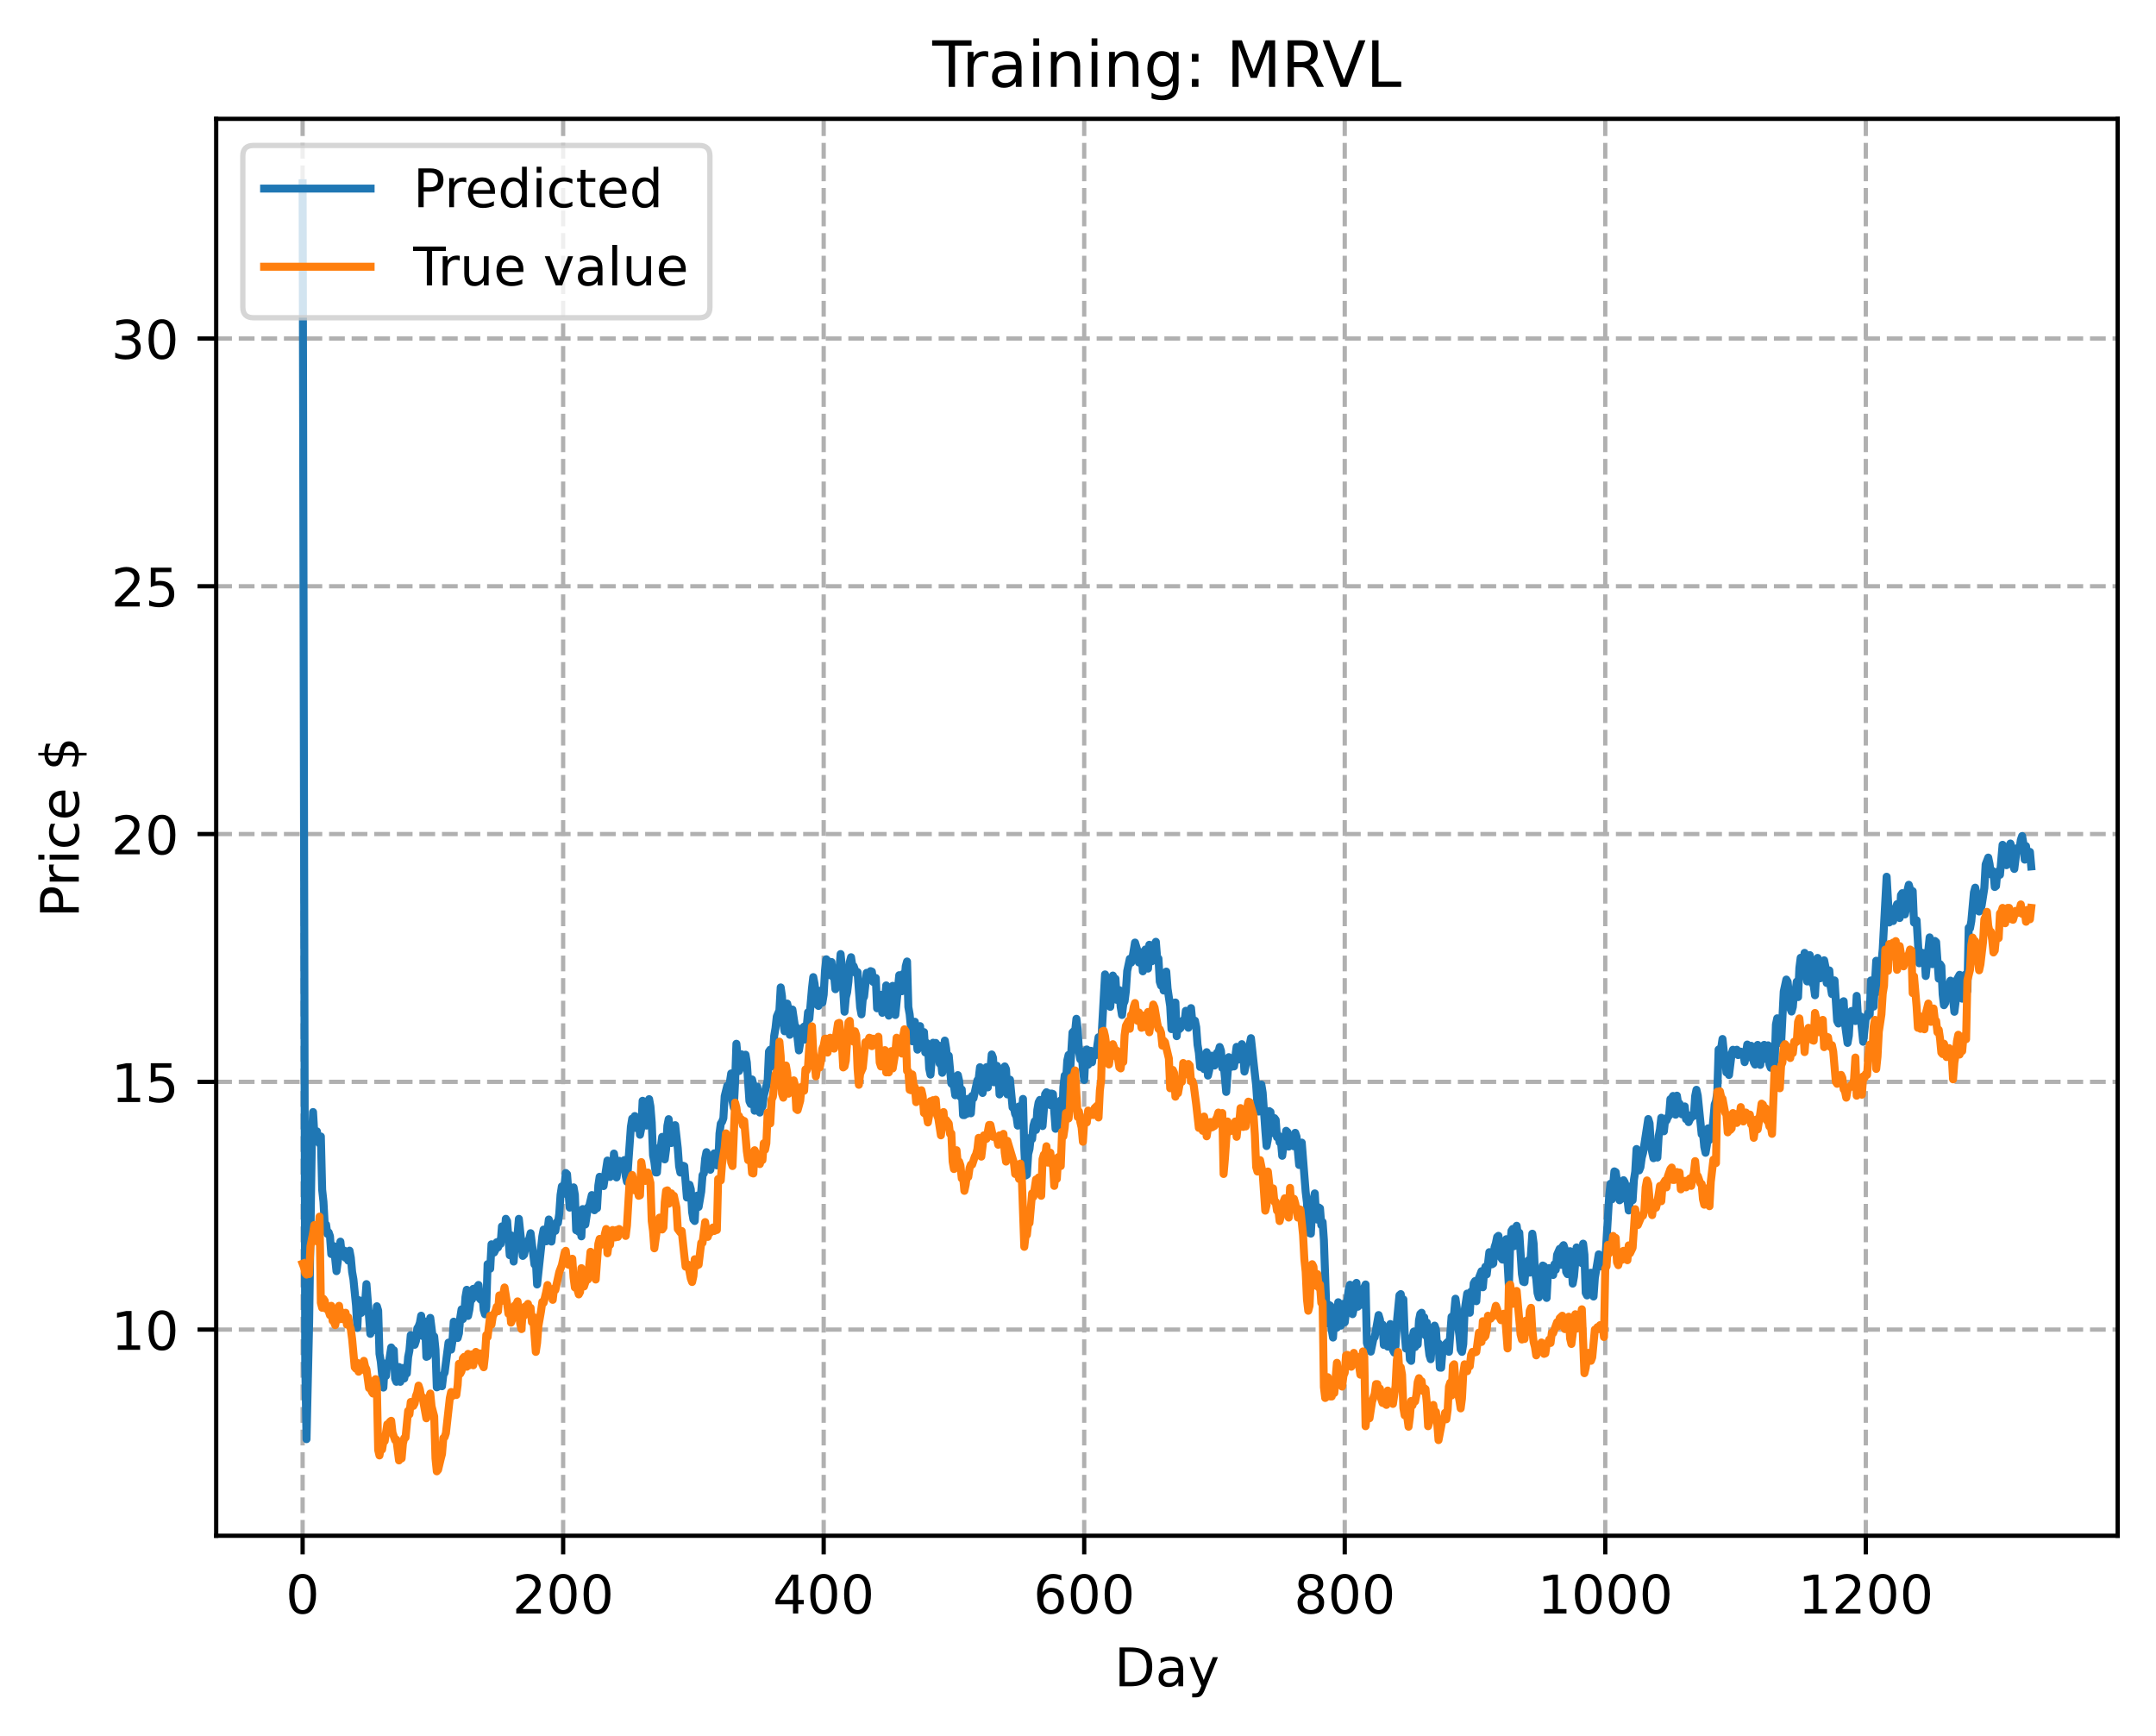 <?xml version="1.0" encoding="utf-8" standalone="no"?>
<!DOCTYPE svg PUBLIC "-//W3C//DTD SVG 1.1//EN"
  "http://www.w3.org/Graphics/SVG/1.1/DTD/svg11.dtd">
<!-- Created with matplotlib (https://matplotlib.org/) -->
<svg height="325.986pt" version="1.1" viewBox="0 0 404.923 325.986" width="404.923pt" xmlns="http://www.w3.org/2000/svg" xmlns:xlink="http://www.w3.org/1999/xlink">
 <defs>
  <style type="text/css">
*{stroke-linecap:butt;stroke-linejoin:round;}
  </style>
 </defs>
 <g id="figure_1">
  <g id="patch_1">
   <path d="M 0 325.986 
L 404.923 325.986 
L 404.923 0 
L 0 0 
z
" style="fill:#ffffff;"/>
  </g>
  <g id="axes_1">
   <g id="patch_2">
    <path d="M 40.603 288.43 
L 397.723 288.43 
L 397.723 22.318 
L 40.603 22.318 
z
" style="fill:#ffffff;"/>
   </g>
   <g id="matplotlib.axis_1">
    <g id="xtick_1">
     <g id="line2d_1">
      <path clip-path="url(#p8bef07d5a5)" d="M 56.836 288.43 
L 56.836 22.318 
" style="fill:none;stroke:#b0b0b0;stroke-dasharray:2.96,1.28;stroke-dashoffset:0;stroke-width:0.8;"/>
     </g>
     <g id="line2d_2">
      <defs>
       <path d="M 0 0 
L 0 3.5 
" id="m13386685d3" style="stroke:#000000;stroke-width:0.8;"/>
      </defs>
      <g>
       <use style="stroke:#000000;stroke-width:0.8;" x="56.836" xlink:href="#m13386685d3" y="288.43"/>
      </g>
     </g>
     <g id="text_1">
      <!-- 0 -->
      <defs>
       <path d="M 31.781 66.406 
Q 24.172 66.406 20.328 58.906 
Q 16.5 51.422 16.5 36.375 
Q 16.5 21.391 20.328 13.891 
Q 24.172 6.391 31.781 6.391 
Q 39.453 6.391 43.281 13.891 
Q 47.125 21.391 47.125 36.375 
Q 47.125 51.422 43.281 58.906 
Q 39.453 66.406 31.781 66.406 
z
M 31.781 74.219 
Q 44.047 74.219 50.516 64.516 
Q 56.984 54.828 56.984 36.375 
Q 56.984 17.969 50.516 8.266 
Q 44.047 -1.422 31.781 -1.422 
Q 19.531 -1.422 13.062 8.266 
Q 6.594 17.969 6.594 36.375 
Q 6.594 54.828 13.062 64.516 
Q 19.531 74.219 31.781 74.219 
z
" id="DejaVuSans-48"/>
      </defs>
      <g transform="translate(53.655 303.029)scale(0.1 -0.1)">
       <use xlink:href="#DejaVuSans-48"/>
      </g>
     </g>
    </g>
    <g id="xtick_2">
     <g id="line2d_3">
      <path clip-path="url(#p8bef07d5a5)" d="M 105.766 288.43 
L 105.766 22.318 
" style="fill:none;stroke:#b0b0b0;stroke-dasharray:2.96,1.28;stroke-dashoffset:0;stroke-width:0.8;"/>
     </g>
     <g id="line2d_4">
      <g>
       <use style="stroke:#000000;stroke-width:0.8;" x="105.766" xlink:href="#m13386685d3" y="288.43"/>
      </g>
     </g>
     <g id="text_2">
      <!-- 200 -->
      <defs>
       <path d="M 19.188 8.297 
L 53.609 8.297 
L 53.609 0 
L 7.328 0 
L 7.328 8.297 
Q 12.938 14.109 22.625 23.891 
Q 32.328 33.688 34.812 36.531 
Q 39.547 41.844 41.422 45.531 
Q 43.312 49.219 43.312 52.781 
Q 43.312 58.594 39.234 62.25 
Q 35.156 65.922 28.609 65.922 
Q 23.969 65.922 18.812 64.312 
Q 13.672 62.703 7.812 59.422 
L 7.812 69.391 
Q 13.766 71.781 18.938 73 
Q 24.125 74.219 28.422 74.219 
Q 39.75 74.219 46.484 68.547 
Q 53.219 62.891 53.219 53.422 
Q 53.219 48.922 51.531 44.891 
Q 49.859 40.875 45.406 35.406 
Q 44.188 33.984 37.641 27.219 
Q 31.109 20.453 19.188 8.297 
z
" id="DejaVuSans-50"/>
      </defs>
      <g transform="translate(96.223 303.029)scale(0.1 -0.1)">
       <use xlink:href="#DejaVuSans-50"/>
       <use x="63.623" xlink:href="#DejaVuSans-48"/>
       <use x="127.246" xlink:href="#DejaVuSans-48"/>
      </g>
     </g>
    </g>
    <g id="xtick_3">
     <g id="line2d_5">
      <path clip-path="url(#p8bef07d5a5)" d="M 154.697 288.43 
L 154.697 22.318 
" style="fill:none;stroke:#b0b0b0;stroke-dasharray:2.96,1.28;stroke-dashoffset:0;stroke-width:0.8;"/>
     </g>
     <g id="line2d_6">
      <g>
       <use style="stroke:#000000;stroke-width:0.8;" x="154.697" xlink:href="#m13386685d3" y="288.43"/>
      </g>
     </g>
     <g id="text_3">
      <!-- 400 -->
      <defs>
       <path d="M 37.797 64.312 
L 12.891 25.391 
L 37.797 25.391 
z
M 35.203 72.906 
L 47.609 72.906 
L 47.609 25.391 
L 58.016 25.391 
L 58.016 17.188 
L 47.609 17.188 
L 47.609 0 
L 37.797 0 
L 37.797 17.188 
L 4.891 17.188 
L 4.891 26.703 
z
" id="DejaVuSans-52"/>
      </defs>
      <g transform="translate(145.153 303.029)scale(0.1 -0.1)">
       <use xlink:href="#DejaVuSans-52"/>
       <use x="63.623" xlink:href="#DejaVuSans-48"/>
       <use x="127.246" xlink:href="#DejaVuSans-48"/>
      </g>
     </g>
    </g>
    <g id="xtick_4">
     <g id="line2d_7">
      <path clip-path="url(#p8bef07d5a5)" d="M 203.628 288.43 
L 203.628 22.318 
" style="fill:none;stroke:#b0b0b0;stroke-dasharray:2.96,1.28;stroke-dashoffset:0;stroke-width:0.8;"/>
     </g>
     <g id="line2d_8">
      <g>
       <use style="stroke:#000000;stroke-width:0.8;" x="203.628" xlink:href="#m13386685d3" y="288.43"/>
      </g>
     </g>
     <g id="text_4">
      <!-- 600 -->
      <defs>
       <path d="M 33.016 40.375 
Q 26.375 40.375 22.484 35.828 
Q 18.609 31.297 18.609 23.391 
Q 18.609 15.531 22.484 10.953 
Q 26.375 6.391 33.016 6.391 
Q 39.656 6.391 43.531 10.953 
Q 47.406 15.531 47.406 23.391 
Q 47.406 31.297 43.531 35.828 
Q 39.656 40.375 33.016 40.375 
z
M 52.594 71.297 
L 52.594 62.312 
Q 48.875 64.062 45.094 64.984 
Q 41.312 65.922 37.594 65.922 
Q 27.828 65.922 22.672 59.328 
Q 17.531 52.734 16.797 39.406 
Q 19.672 43.656 24.016 45.922 
Q 28.375 48.188 33.594 48.188 
Q 44.578 48.188 50.953 41.516 
Q 57.328 34.859 57.328 23.391 
Q 57.328 12.156 50.688 5.359 
Q 44.047 -1.422 33.016 -1.422 
Q 20.359 -1.422 13.672 8.266 
Q 6.984 17.969 6.984 36.375 
Q 6.984 53.656 15.188 63.938 
Q 23.391 74.219 37.203 74.219 
Q 40.922 74.219 44.703 73.484 
Q 48.484 72.75 52.594 71.297 
z
" id="DejaVuSans-54"/>
      </defs>
      <g transform="translate(194.084 303.029)scale(0.1 -0.1)">
       <use xlink:href="#DejaVuSans-54"/>
       <use x="63.623" xlink:href="#DejaVuSans-48"/>
       <use x="127.246" xlink:href="#DejaVuSans-48"/>
      </g>
     </g>
    </g>
    <g id="xtick_5">
     <g id="line2d_9">
      <path clip-path="url(#p8bef07d5a5)" d="M 252.558 288.43 
L 252.558 22.318 
" style="fill:none;stroke:#b0b0b0;stroke-dasharray:2.96,1.28;stroke-dashoffset:0;stroke-width:0.8;"/>
     </g>
     <g id="line2d_10">
      <g>
       <use style="stroke:#000000;stroke-width:0.8;" x="252.558" xlink:href="#m13386685d3" y="288.43"/>
      </g>
     </g>
     <g id="text_5">
      <!-- 800 -->
      <defs>
       <path d="M 31.781 34.625 
Q 24.75 34.625 20.719 30.859 
Q 16.703 27.094 16.703 20.516 
Q 16.703 13.922 20.719 10.156 
Q 24.75 6.391 31.781 6.391 
Q 38.812 6.391 42.859 10.172 
Q 46.922 13.969 46.922 20.516 
Q 46.922 27.094 42.891 30.859 
Q 38.875 34.625 31.781 34.625 
z
M 21.922 38.812 
Q 15.578 40.375 12.031 44.719 
Q 8.5 49.078 8.5 55.328 
Q 8.5 64.062 14.719 69.141 
Q 20.953 74.219 31.781 74.219 
Q 42.672 74.219 48.875 69.141 
Q 55.078 64.062 55.078 55.328 
Q 55.078 49.078 51.531 44.719 
Q 48 40.375 41.703 38.812 
Q 48.828 37.156 52.797 32.312 
Q 56.781 27.484 56.781 20.516 
Q 56.781 9.906 50.312 4.234 
Q 43.844 -1.422 31.781 -1.422 
Q 19.734 -1.422 13.25 4.234 
Q 6.781 9.906 6.781 20.516 
Q 6.781 27.484 10.781 32.312 
Q 14.797 37.156 21.922 38.812 
z
M 18.312 54.391 
Q 18.312 48.734 21.844 45.562 
Q 25.391 42.391 31.781 42.391 
Q 38.141 42.391 41.719 45.562 
Q 45.312 48.734 45.312 54.391 
Q 45.312 60.062 41.719 63.234 
Q 38.141 66.406 31.781 66.406 
Q 25.391 66.406 21.844 63.234 
Q 18.312 60.062 18.312 54.391 
z
" id="DejaVuSans-56"/>
      </defs>
      <g transform="translate(243.015 303.029)scale(0.1 -0.1)">
       <use xlink:href="#DejaVuSans-56"/>
       <use x="63.623" xlink:href="#DejaVuSans-48"/>
       <use x="127.246" xlink:href="#DejaVuSans-48"/>
      </g>
     </g>
    </g>
    <g id="xtick_6">
     <g id="line2d_11">
      <path clip-path="url(#p8bef07d5a5)" d="M 301.489 288.43 
L 301.489 22.318 
" style="fill:none;stroke:#b0b0b0;stroke-dasharray:2.96,1.28;stroke-dashoffset:0;stroke-width:0.8;"/>
     </g>
     <g id="line2d_12">
      <g>
       <use style="stroke:#000000;stroke-width:0.8;" x="301.489" xlink:href="#m13386685d3" y="288.43"/>
      </g>
     </g>
     <g id="text_6">
      <!-- 1000 -->
      <defs>
       <path d="M 12.406 8.297 
L 28.516 8.297 
L 28.516 63.922 
L 10.984 60.406 
L 10.984 69.391 
L 28.422 72.906 
L 38.281 72.906 
L 38.281 8.297 
L 54.391 8.297 
L 54.391 0 
L 12.406 0 
z
" id="DejaVuSans-49"/>
      </defs>
      <g transform="translate(288.764 303.029)scale(0.1 -0.1)">
       <use xlink:href="#DejaVuSans-49"/>
       <use x="63.623" xlink:href="#DejaVuSans-48"/>
       <use x="127.246" xlink:href="#DejaVuSans-48"/>
       <use x="190.869" xlink:href="#DejaVuSans-48"/>
      </g>
     </g>
    </g>
    <g id="xtick_7">
     <g id="line2d_13">
      <path clip-path="url(#p8bef07d5a5)" d="M 350.419 288.43 
L 350.419 22.318 
" style="fill:none;stroke:#b0b0b0;stroke-dasharray:2.96,1.28;stroke-dashoffset:0;stroke-width:0.8;"/>
     </g>
     <g id="line2d_14">
      <g>
       <use style="stroke:#000000;stroke-width:0.8;" x="350.419" xlink:href="#m13386685d3" y="288.43"/>
      </g>
     </g>
     <g id="text_7">
      <!-- 1200 -->
      <g transform="translate(337.694 303.029)scale(0.1 -0.1)">
       <use xlink:href="#DejaVuSans-49"/>
       <use x="63.623" xlink:href="#DejaVuSans-50"/>
       <use x="127.246" xlink:href="#DejaVuSans-48"/>
       <use x="190.869" xlink:href="#DejaVuSans-48"/>
      </g>
     </g>
    </g>
    <g id="text_8">
     <!-- Day -->
     <defs>
      <path d="M 19.672 64.797 
L 19.672 8.109 
L 31.594 8.109 
Q 46.688 8.109 53.688 14.938 
Q 60.688 21.781 60.688 36.531 
Q 60.688 51.172 53.688 57.984 
Q 46.688 64.797 31.594 64.797 
z
M 9.812 72.906 
L 30.078 72.906 
Q 51.266 72.906 61.172 64.094 
Q 71.094 55.281 71.094 36.531 
Q 71.094 17.672 61.125 8.828 
Q 51.172 0 30.078 0 
L 9.812 0 
z
" id="DejaVuSans-68"/>
      <path d="M 34.281 27.484 
Q 23.391 27.484 19.188 25 
Q 14.984 22.516 14.984 16.5 
Q 14.984 11.719 18.141 8.906 
Q 21.297 6.109 26.703 6.109 
Q 34.188 6.109 38.703 11.406 
Q 43.219 16.703 43.219 25.484 
L 43.219 27.484 
z
M 52.203 31.203 
L 52.203 0 
L 43.219 0 
L 43.219 8.297 
Q 40.141 3.328 35.547 0.953 
Q 30.953 -1.422 24.312 -1.422 
Q 15.922 -1.422 10.953 3.297 
Q 6 8.016 6 15.922 
Q 6 25.141 12.172 29.828 
Q 18.359 34.516 30.609 34.516 
L 43.219 34.516 
L 43.219 35.406 
Q 43.219 41.609 39.141 45 
Q 35.062 48.391 27.688 48.391 
Q 23 48.391 18.547 47.266 
Q 14.109 46.141 10.016 43.891 
L 10.016 52.203 
Q 14.938 54.109 19.578 55.047 
Q 24.219 56 28.609 56 
Q 40.484 56 46.344 49.844 
Q 52.203 43.703 52.203 31.203 
z
" id="DejaVuSans-97"/>
      <path d="M 32.172 -5.078 
Q 28.375 -14.844 24.75 -17.812 
Q 21.141 -20.797 15.094 -20.797 
L 7.906 -20.797 
L 7.906 -13.281 
L 13.188 -13.281 
Q 16.891 -13.281 18.938 -11.516 
Q 21 -9.766 23.484 -3.219 
L 25.094 0.875 
L 2.984 54.688 
L 12.5 54.688 
L 29.594 11.922 
L 46.688 54.688 
L 56.203 54.688 
z
" id="DejaVuSans-121"/>
     </defs>
     <g transform="translate(209.29 316.707)scale(0.1 -0.1)">
      <use xlink:href="#DejaVuSans-68"/>
      <use x="77.002" xlink:href="#DejaVuSans-97"/>
      <use x="138.281" xlink:href="#DejaVuSans-121"/>
     </g>
    </g>
   </g>
   <g id="matplotlib.axis_2">
    <g id="ytick_1">
     <g id="line2d_15">
      <path clip-path="url(#p8bef07d5a5)" d="M 40.603 249.716 
L 397.723 249.716 
" style="fill:none;stroke:#b0b0b0;stroke-dasharray:2.96,1.28;stroke-dashoffset:0;stroke-width:0.8;"/>
     </g>
     <g id="line2d_16">
      <defs>
       <path d="M 0 0 
L -3.5 0 
" id="mcb1e82caf7" style="stroke:#000000;stroke-width:0.8;"/>
      </defs>
      <g>
       <use style="stroke:#000000;stroke-width:0.8;" x="40.603" xlink:href="#mcb1e82caf7" y="249.716"/>
      </g>
     </g>
     <g id="text_9">
      <!-- 10 -->
      <g transform="translate(20.878 253.515)scale(0.1 -0.1)">
       <use xlink:href="#DejaVuSans-49"/>
       <use x="63.623" xlink:href="#DejaVuSans-48"/>
      </g>
     </g>
    </g>
    <g id="ytick_2">
     <g id="line2d_17">
      <path clip-path="url(#p8bef07d5a5)" d="M 40.603 203.181 
L 397.723 203.181 
" style="fill:none;stroke:#b0b0b0;stroke-dasharray:2.96,1.28;stroke-dashoffset:0;stroke-width:0.8;"/>
     </g>
     <g id="line2d_18">
      <g>
       <use style="stroke:#000000;stroke-width:0.8;" x="40.603" xlink:href="#mcb1e82caf7" y="203.181"/>
      </g>
     </g>
     <g id="text_10">
      <!-- 15 -->
      <defs>
       <path d="M 10.797 72.906 
L 49.516 72.906 
L 49.516 64.594 
L 19.828 64.594 
L 19.828 46.734 
Q 21.969 47.469 24.109 47.828 
Q 26.266 48.188 28.422 48.188 
Q 40.625 48.188 47.75 41.5 
Q 54.891 34.812 54.891 23.391 
Q 54.891 11.625 47.562 5.094 
Q 40.234 -1.422 26.906 -1.422 
Q 22.312 -1.422 17.547 -0.641 
Q 12.797 0.141 7.719 1.703 
L 7.719 11.625 
Q 12.109 9.234 16.797 8.062 
Q 21.484 6.891 26.703 6.891 
Q 35.156 6.891 40.078 11.328 
Q 45.016 15.766 45.016 23.391 
Q 45.016 31 40.078 35.438 
Q 35.156 39.891 26.703 39.891 
Q 22.75 39.891 18.812 39.016 
Q 14.891 38.141 10.797 36.281 
z
" id="DejaVuSans-53"/>
      </defs>
      <g transform="translate(20.878 206.98)scale(0.1 -0.1)">
       <use xlink:href="#DejaVuSans-49"/>
       <use x="63.623" xlink:href="#DejaVuSans-53"/>
      </g>
     </g>
    </g>
    <g id="ytick_3">
     <g id="line2d_19">
      <path clip-path="url(#p8bef07d5a5)" d="M 40.603 156.646 
L 397.723 156.646 
" style="fill:none;stroke:#b0b0b0;stroke-dasharray:2.96,1.28;stroke-dashoffset:0;stroke-width:0.8;"/>
     </g>
     <g id="line2d_20">
      <g>
       <use style="stroke:#000000;stroke-width:0.8;" x="40.603" xlink:href="#mcb1e82caf7" y="156.646"/>
      </g>
     </g>
     <g id="text_11">
      <!-- 20 -->
      <g transform="translate(20.878 160.445)scale(0.1 -0.1)">
       <use xlink:href="#DejaVuSans-50"/>
       <use x="63.623" xlink:href="#DejaVuSans-48"/>
      </g>
     </g>
    </g>
    <g id="ytick_4">
     <g id="line2d_21">
      <path clip-path="url(#p8bef07d5a5)" d="M 40.603 110.111 
L 397.723 110.111 
" style="fill:none;stroke:#b0b0b0;stroke-dasharray:2.96,1.28;stroke-dashoffset:0;stroke-width:0.8;"/>
     </g>
     <g id="line2d_22">
      <g>
       <use style="stroke:#000000;stroke-width:0.8;" x="40.603" xlink:href="#mcb1e82caf7" y="110.111"/>
      </g>
     </g>
     <g id="text_12">
      <!-- 25 -->
      <g transform="translate(20.878 113.911)scale(0.1 -0.1)">
       <use xlink:href="#DejaVuSans-50"/>
       <use x="63.623" xlink:href="#DejaVuSans-53"/>
      </g>
     </g>
    </g>
    <g id="ytick_5">
     <g id="line2d_23">
      <path clip-path="url(#p8bef07d5a5)" d="M 40.603 63.576 
L 397.723 63.576 
" style="fill:none;stroke:#b0b0b0;stroke-dasharray:2.96,1.28;stroke-dashoffset:0;stroke-width:0.8;"/>
     </g>
     <g id="line2d_24">
      <g>
       <use style="stroke:#000000;stroke-width:0.8;" x="40.603" xlink:href="#mcb1e82caf7" y="63.576"/>
      </g>
     </g>
     <g id="text_13">
      <!-- 30 -->
      <defs>
       <path d="M 40.578 39.312 
Q 47.656 37.797 51.625 33 
Q 55.609 28.219 55.609 21.188 
Q 55.609 10.406 48.188 4.484 
Q 40.766 -1.422 27.094 -1.422 
Q 22.516 -1.422 17.656 -0.516 
Q 12.797 0.391 7.625 2.203 
L 7.625 11.719 
Q 11.719 9.328 16.594 8.109 
Q 21.484 6.891 26.812 6.891 
Q 36.078 6.891 40.938 10.547 
Q 45.797 14.203 45.797 21.188 
Q 45.797 27.641 41.281 31.266 
Q 36.766 34.906 28.719 34.906 
L 20.219 34.906 
L 20.219 43.016 
L 29.109 43.016 
Q 36.375 43.016 40.234 45.922 
Q 44.094 48.828 44.094 54.297 
Q 44.094 59.906 40.109 62.906 
Q 36.141 65.922 28.719 65.922 
Q 24.656 65.922 20.016 65.031 
Q 15.375 64.156 9.812 62.312 
L 9.812 71.094 
Q 15.438 72.656 20.344 73.438 
Q 25.25 74.219 29.594 74.219 
Q 40.828 74.219 47.359 69.109 
Q 53.906 64.016 53.906 55.328 
Q 53.906 49.266 50.438 45.094 
Q 46.969 40.922 40.578 39.312 
z
" id="DejaVuSans-51"/>
      </defs>
      <g transform="translate(20.878 67.376)scale(0.1 -0.1)">
       <use xlink:href="#DejaVuSans-51"/>
       <use x="63.623" xlink:href="#DejaVuSans-48"/>
      </g>
     </g>
    </g>
    <g id="text_14">
     <!-- Price $ -->
     <defs>
      <path d="M 19.672 64.797 
L 19.672 37.406 
L 32.078 37.406 
Q 38.969 37.406 42.719 40.969 
Q 46.484 44.531 46.484 51.125 
Q 46.484 57.672 42.719 61.234 
Q 38.969 64.797 32.078 64.797 
z
M 9.812 72.906 
L 32.078 72.906 
Q 44.344 72.906 50.609 67.359 
Q 56.891 61.812 56.891 51.125 
Q 56.891 40.328 50.609 34.812 
Q 44.344 29.297 32.078 29.297 
L 19.672 29.297 
L 19.672 0 
L 9.812 0 
z
" id="DejaVuSans-80"/>
      <path d="M 41.109 46.297 
Q 39.594 47.172 37.812 47.578 
Q 36.031 48 33.891 48 
Q 26.266 48 22.188 43.047 
Q 18.109 38.094 18.109 28.812 
L 18.109 0 
L 9.078 0 
L 9.078 54.688 
L 18.109 54.688 
L 18.109 46.188 
Q 20.953 51.172 25.484 53.578 
Q 30.031 56 36.531 56 
Q 37.453 56 38.578 55.875 
Q 39.703 55.766 41.062 55.516 
z
" id="DejaVuSans-114"/>
      <path d="M 9.422 54.688 
L 18.406 54.688 
L 18.406 0 
L 9.422 0 
z
M 9.422 75.984 
L 18.406 75.984 
L 18.406 64.594 
L 9.422 64.594 
z
" id="DejaVuSans-105"/>
      <path d="M 48.781 52.594 
L 48.781 44.188 
Q 44.969 46.297 41.141 47.344 
Q 37.312 48.391 33.406 48.391 
Q 24.656 48.391 19.812 42.844 
Q 14.984 37.312 14.984 27.297 
Q 14.984 17.281 19.812 11.734 
Q 24.656 6.203 33.406 6.203 
Q 37.312 6.203 41.141 7.25 
Q 44.969 8.297 48.781 10.406 
L 48.781 2.094 
Q 45.016 0.344 40.984 -0.531 
Q 36.969 -1.422 32.422 -1.422 
Q 20.062 -1.422 12.781 6.344 
Q 5.516 14.109 5.516 27.297 
Q 5.516 40.672 12.859 48.328 
Q 20.219 56 33.016 56 
Q 37.156 56 41.109 55.141 
Q 45.062 54.297 48.781 52.594 
z
" id="DejaVuSans-99"/>
      <path d="M 56.203 29.594 
L 56.203 25.203 
L 14.891 25.203 
Q 15.484 15.922 20.484 11.062 
Q 25.484 6.203 34.422 6.203 
Q 39.594 6.203 44.453 7.469 
Q 49.312 8.734 54.109 11.281 
L 54.109 2.781 
Q 49.266 0.734 44.188 -0.344 
Q 39.109 -1.422 33.891 -1.422 
Q 20.797 -1.422 13.156 6.188 
Q 5.516 13.812 5.516 26.812 
Q 5.516 40.234 12.766 48.109 
Q 20.016 56 32.328 56 
Q 43.359 56 49.781 48.891 
Q 56.203 41.797 56.203 29.594 
z
M 47.219 32.234 
Q 47.125 39.594 43.094 43.984 
Q 39.062 48.391 32.422 48.391 
Q 24.906 48.391 20.391 44.141 
Q 15.875 39.891 15.188 32.172 
z
" id="DejaVuSans-101"/>
      <path id="DejaVuSans-32"/>
      <path d="M 33.797 -14.703 
L 28.906 -14.703 
L 28.859 0 
Q 23.734 0.094 18.609 1.188 
Q 13.484 2.297 8.297 4.5 
L 8.297 13.281 
Q 13.281 10.156 18.375 8.562 
Q 23.484 6.984 28.906 6.938 
L 28.906 29.203 
Q 18.109 30.953 13.203 35.156 
Q 8.297 39.359 8.297 46.688 
Q 8.297 54.641 13.625 59.219 
Q 18.953 63.812 28.906 64.5 
L 28.906 75.984 
L 33.797 75.984 
L 33.797 64.656 
Q 38.328 64.453 42.578 63.688 
Q 46.828 62.938 50.875 61.625 
L 50.875 53.078 
Q 46.828 55.125 42.547 56.25 
Q 38.281 57.375 33.797 57.562 
L 33.797 36.719 
Q 44.875 35.016 50.094 30.609 
Q 55.328 26.219 55.328 18.609 
Q 55.328 10.359 49.781 5.594 
Q 44.234 0.828 33.797 0.094 
z
M 28.906 37.594 
L 28.906 57.625 
Q 23.25 56.984 20.266 54.391 
Q 17.281 51.812 17.281 47.516 
Q 17.281 43.312 20.031 40.969 
Q 22.797 38.625 28.906 37.594 
z
M 33.797 28.219 
L 33.797 7.078 
Q 39.984 7.906 43.141 10.594 
Q 46.297 13.281 46.297 17.672 
Q 46.297 21.969 43.281 24.5 
Q 40.281 27.047 33.797 28.219 
z
" id="DejaVuSans-36"/>
     </defs>
     <g transform="translate(14.798 172.342)rotate(-90)scale(0.1 -0.1)">
      <use xlink:href="#DejaVuSans-80"/>
      <use x="58.553" xlink:href="#DejaVuSans-114"/>
      <use x="99.666" xlink:href="#DejaVuSans-105"/>
      <use x="127.449" xlink:href="#DejaVuSans-99"/>
      <use x="182.43" xlink:href="#DejaVuSans-101"/>
      <use x="243.953" xlink:href="#DejaVuSans-32"/>
      <use x="275.74" xlink:href="#DejaVuSans-36"/>
     </g>
    </g>
   </g>
   <g id="line2d_25">
    <path clip-path="url(#p8bef07d5a5)" d="M 56.836 34.414 
L 57.325 255.88 
L 57.57 270.293 
L 58.059 248.363 
L 58.548 215.384 
L 58.793 208.855 
L 59.038 213.046 
L 59.527 212.481 
L 59.772 214.111 
L 60.016 214.773 
L 60.261 213.446 
L 60.506 223.441 
L 60.75 225.708 
L 60.995 230.144 
L 61.24 229.992 
L 61.484 231.734 
L 61.729 231.466 
L 61.974 232.18 
L 62.218 235.531 
L 62.463 234.091 
L 62.708 234.041 
L 63.197 238.74 
L 63.931 233.196 
L 64.175 235.523 
L 64.665 234.88 
L 64.909 236.249 
L 65.154 235.282 
L 65.399 236.749 
L 65.643 234.889 
L 65.888 236.223 
L 66.133 238.888 
L 66.377 240.273 
L 66.867 245.178 
L 67.111 249.398 
L 67.356 244.176 
L 67.845 246.588 
L 68.09 244.256 
L 68.335 244.798 
L 68.579 244.587 
L 68.824 241.172 
L 69.558 250.517 
L 69.802 247.124 
L 70.047 246.76 
L 70.292 249.832 
L 70.536 248.611 
L 70.781 245.328 
L 71.026 246.144 
L 71.27 254.254 
L 71.515 255.689 
L 72.004 260.607 
L 72.249 256.328 
L 72.494 258.41 
L 72.738 255.952 
L 72.983 256.29 
L 73.472 253.071 
L 73.717 254.202 
L 73.962 253.578 
L 74.206 258.926 
L 74.451 259.52 
L 74.94 256.74 
L 75.185 259.527 
L 75.674 256.919 
L 75.919 258.904 
L 76.163 257.758 
L 76.408 257.963 
L 76.653 254.869 
L 76.897 253.627 
L 77.142 250.75 
L 77.387 250.889 
L 77.631 252.274 
L 77.876 252.573 
L 78.121 251.831 
L 78.365 249.506 
L 78.61 249.123 
L 78.855 248.456 
L 79.099 247.105 
L 79.344 250.913 
L 79.589 248.436 
L 79.833 248.189 
L 80.078 254.833 
L 80.323 254.733 
L 80.567 253.875 
L 80.812 247.516 
L 81.301 251.422 
L 81.546 251.002 
L 81.79 253.473 
L 82.035 260.564 
L 82.28 260.429 
L 82.524 259.437 
L 82.769 259.091 
L 83.014 260.352 
L 83.258 258.227 
L 83.503 257.823 
L 84.237 252.154 
L 84.482 252.629 
L 84.726 253.478 
L 84.971 251.9 
L 85.216 248.224 
L 85.46 249.348 
L 85.705 251.218 
L 85.95 251.294 
L 86.194 250.407 
L 86.439 247.461 
L 86.684 245.918 
L 86.928 247.743 
L 87.173 247.112 
L 87.417 243.61 
L 87.662 242.238 
L 87.907 247.147 
L 88.151 245.995 
L 88.396 243.987 
L 88.641 244.053 
L 88.885 242.059 
L 89.375 243.485 
L 89.619 241.694 
L 89.864 241.332 
L 90.109 243.896 
L 90.353 244.145 
L 90.598 242.988 
L 90.843 246.018 
L 91.087 246.841 
L 91.332 245.401 
L 91.577 237.425 
L 91.821 237.443 
L 92.066 238.286 
L 92.311 233.692 
L 92.555 234.866 
L 92.8 235.244 
L 93.044 234.751 
L 93.289 233.311 
L 93.534 234.285 
L 93.778 233.071 
L 94.023 233.627 
L 94.268 230.33 
L 94.757 232.089 
L 95.002 228.909 
L 95.246 229.353 
L 95.736 235.745 
L 95.98 232.006 
L 96.225 233.804 
L 96.47 236.941 
L 96.714 233.619 
L 97.204 231.797 
L 97.448 228.917 
L 98.182 235.881 
L 98.427 235.641 
L 98.916 233.216 
L 99.161 233.036 
L 99.405 232.662 
L 99.65 231.609 
L 100.384 237.483 
L 100.629 236.638 
L 100.873 241.243 
L 101.852 232.204 
L 102.097 230.93 
L 102.586 233.138 
L 103.075 229.034 
L 103.32 230.679 
L 103.565 233.185 
L 103.809 231.082 
L 104.054 230.039 
L 104.299 231.177 
L 104.543 229.55 
L 104.788 229.682 
L 105.032 227.978 
L 105.277 224.415 
L 105.522 222.815 
L 105.766 224.245 
L 106.011 222.778 
L 106.256 220.304 
L 106.5 220.533 
L 106.99 226.807 
L 107.234 224.252 
L 107.479 224.462 
L 107.724 222.999 
L 107.968 224.415 
L 108.213 231.057 
L 108.458 230.386 
L 108.702 231.354 
L 108.947 229.668 
L 109.192 232.207 
L 109.436 227.078 
L 109.681 227.975 
L 109.926 229.978 
L 110.415 226.769 
L 110.66 226.554 
L 111.149 224.449 
L 111.393 225.319 
L 111.638 227.299 
L 111.883 226.356 
L 112.127 226.92 
L 112.372 222.659 
L 112.617 221.013 
L 113.351 222.765 
L 114.085 217.964 
L 114.574 221.048 
L 114.819 220.251 
L 115.063 220.814 
L 115.308 216.651 
L 115.553 218.371 
L 115.797 221.143 
L 116.287 218.013 
L 116.531 219.42 
L 116.776 219.16 
L 117.02 218.272 
L 117.265 217.876 
L 117.51 220.831 
L 117.754 221.955 
L 118.488 211.613 
L 118.733 210.091 
L 118.978 210.328 
L 119.222 209.609 
L 119.467 211.86 
L 119.712 210.692 
L 119.956 210.077 
L 120.201 213.126 
L 120.446 211.852 
L 120.69 206.74 
L 120.935 207.019 
L 121.18 208.361 
L 121.424 211.401 
L 121.669 210.743 
L 121.914 206.437 
L 122.158 207.792 
L 122.403 210.826 
L 122.648 216.973 
L 122.892 218.184 
L 123.137 220.2 
L 123.381 220.207 
L 123.626 217.002 
L 123.871 215.499 
L 124.115 215.438 
L 124.36 213.521 
L 124.605 216.558 
L 124.849 217.748 
L 125.094 215.918 
L 125.339 211.451 
L 125.583 210.19 
L 126.073 214.679 
L 126.317 211.963 
L 126.562 213.323 
L 126.807 211.321 
L 127.296 215.658 
L 127.541 219.042 
L 127.785 220.224 
L 128.03 220.158 
L 128.275 218.937 
L 128.519 219.027 
L 129.008 224.912 
L 129.253 224.673 
L 129.498 222.505 
L 129.742 223.373 
L 129.987 227.641 
L 130.232 229.037 
L 130.476 229.32 
L 130.721 224.754 
L 130.966 224.55 
L 131.21 226.676 
L 131.7 223.784 
L 131.944 220.727 
L 132.189 220.363 
L 132.434 217.619 
L 132.678 216.388 
L 132.923 217.454 
L 133.168 219.213 
L 133.412 219.7 
L 133.657 217.863 
L 133.902 216.998 
L 134.146 216.613 
L 134.391 218.398 
L 134.636 218.873 
L 134.88 218.86 
L 135.125 212.9 
L 135.369 211.042 
L 135.614 210.683 
L 135.859 210.013 
L 136.103 205.88 
L 136.593 203.917 
L 136.837 204.869 
L 137.327 201.605 
L 137.571 206.817 
L 137.816 208.021 
L 138.061 203.235 
L 138.305 196.031 
L 138.795 201.156 
L 139.039 200.609 
L 139.284 198.018 
L 139.773 199.085 
L 140.018 198.086 
L 140.263 199.542 
L 140.752 206.824 
L 140.996 207.351 
L 141.241 202.736 
L 141.486 203.721 
L 141.73 208.611 
L 141.975 204.635 
L 142.22 204.082 
L 142.709 208.958 
L 142.954 208.179 
L 143.198 207.813 
L 143.443 205.789 
L 143.932 203.965 
L 144.177 202.914 
L 144.422 197.49 
L 144.666 197.138 
L 144.911 200.321 
L 145.156 198.154 
L 145.4 194.565 
L 145.645 193.121 
L 145.89 190.916 
L 146.379 189.783 
L 146.624 185.446 
L 146.868 187.138 
L 147.113 192.072 
L 147.357 193.685 
L 147.602 191.604 
L 147.847 188.484 
L 148.091 189.53 
L 148.336 194.35 
L 148.581 192.894 
L 148.825 189.607 
L 149.315 192.857 
L 149.559 192.926 
L 150.049 197.279 
L 150.293 195.798 
L 150.538 193.54 
L 150.783 193.033 
L 151.027 192.797 
L 151.272 195.264 
L 151.761 190.115 
L 152.006 191.32 
L 152.495 185.656 
L 152.74 183.513 
L 152.984 184.763 
L 153.474 188.696 
L 153.718 188.93 
L 153.963 186.079 
L 154.452 188.311 
L 154.697 186.809 
L 154.942 182.336 
L 155.186 180.166 
L 155.431 180.438 
L 155.676 183.127 
L 155.92 182.357 
L 156.165 180.679 
L 156.41 183.453 
L 156.654 183.214 
L 156.899 185.787 
L 157.144 184.868 
L 157.388 182.756 
L 157.633 182.186 
L 157.878 179.185 
L 158.122 181.789 
L 158.612 190.02 
L 158.856 187.354 
L 159.101 186.35 
L 159.345 184.345 
L 159.59 180.706 
L 159.835 179.778 
L 160.079 181.382 
L 160.324 181.456 
L 160.813 182.831 
L 161.058 182.572 
L 161.547 189.2 
L 161.792 190.507 
L 162.037 187.631 
L 162.281 187.206 
L 162.771 182.711 
L 163.015 183.4 
L 163.26 182.673 
L 163.505 182.391 
L 163.749 182.481 
L 163.994 184.423 
L 164.239 184.5 
L 164.483 183.677 
L 164.728 189.375 
L 164.972 189.144 
L 165.217 188.542 
L 165.462 186.838 
L 165.706 190.224 
L 165.951 189.461 
L 166.196 188.156 
L 166.44 185.074 
L 166.685 186.604 
L 166.93 190.753 
L 167.419 188.03 
L 167.664 185.154 
L 168.153 190.628 
L 168.887 183.15 
L 169.132 186.095 
L 169.376 186.168 
L 169.621 182.914 
L 169.866 184.339 
L 170.11 181.471 
L 170.355 180.58 
L 170.6 189.124 
L 170.844 190.498 
L 171.333 195.566 
L 171.578 193.109 
L 171.823 191.899 
L 172.312 197.142 
L 172.557 195.459 
L 172.801 192.717 
L 173.046 195.365 
L 173.291 196.317 
L 173.535 193.844 
L 173.78 197.671 
L 174.025 195.85 
L 174.269 196.24 
L 174.514 200.692 
L 174.759 201.828 
L 175.248 195.836 
L 175.493 198.069 
L 175.737 195.873 
L 175.982 196.926 
L 176.227 196.322 
L 176.471 199.746 
L 176.716 199.215 
L 176.96 201.49 
L 177.205 199.429 
L 177.45 195.436 
L 177.694 196.935 
L 177.939 199.36 
L 178.184 198.272 
L 178.673 203.488 
L 179.162 203.93 
L 179.407 205.702 
L 179.652 205.487 
L 179.896 201.917 
L 180.141 203 
L 180.386 206.002 
L 180.63 204.615 
L 180.875 209.43 
L 181.12 209.437 
L 181.364 207.445 
L 181.609 209.179 
L 181.854 206.359 
L 182.098 206.561 
L 182.343 209.097 
L 182.588 205.821 
L 182.832 206.273 
L 183.566 202.891 
L 183.811 202.571 
L 184.055 200.433 
L 184.3 201.946 
L 184.545 205.277 
L 184.789 203.878 
L 185.034 200.943 
L 185.279 200.423 
L 185.523 204.227 
L 186.013 200.883 
L 186.257 198.04 
L 186.502 198.667 
L 186.747 203.272 
L 186.991 202.152 
L 187.236 200.172 
L 187.481 200.644 
L 187.725 205.551 
L 187.97 204.787 
L 188.215 202.262 
L 188.459 203.194 
L 188.704 200.285 
L 188.948 200.81 
L 189.193 205.543 
L 189.438 203.443 
L 189.682 202.775 
L 190.172 207.993 
L 190.416 208.004 
L 190.661 209.233 
L 190.906 209.686 
L 191.15 211.411 
L 191.395 207.801 
L 191.64 211.171 
L 191.884 209.327 
L 192.129 206.39 
L 192.374 215.724 
L 192.618 220.782 
L 192.863 220.632 
L 193.108 216.735 
L 193.352 215.789 
L 193.597 213.6 
L 193.842 213.928 
L 194.086 211.453 
L 194.331 210.584 
L 194.575 212.219 
L 194.82 208.449 
L 195.065 207.041 
L 195.309 206.576 
L 195.554 207.187 
L 195.799 211.491 
L 196.288 205.488 
L 196.533 205.133 
L 196.777 206.315 
L 197.022 205.346 
L 197.267 207.554 
L 197.511 205.388 
L 197.756 205.465 
L 198.245 212.004 
L 198.49 210.568 
L 198.735 209.818 
L 198.979 210.35 
L 199.224 206.659 
L 199.469 211.442 
L 199.713 204.171 
L 199.958 202.003 
L 200.203 203.045 
L 200.447 199.173 
L 200.692 198.128 
L 200.936 201.849 
L 201.426 193.918 
L 201.67 193.661 
L 201.915 193.779 
L 202.16 191.341 
L 202.404 193.328 
L 202.649 197.48 
L 202.894 198.964 
L 203.138 197.456 
L 203.383 200.961 
L 203.628 202.836 
L 203.872 197.857 
L 204.117 197.107 
L 204.362 199.978 
L 204.851 197.355 
L 205.096 199.513 
L 205.34 197.457 
L 205.585 197.538 
L 205.83 198.177 
L 206.319 194.804 
L 206.563 196.563 
L 206.808 196.026 
L 207.542 183.003 
L 207.787 184.355 
L 208.031 187.212 
L 208.521 189.1 
L 209.01 183.222 
L 209.255 183.868 
L 209.499 183.823 
L 209.744 187.782 
L 209.989 187.343 
L 210.233 185.961 
L 210.478 189.121 
L 210.723 190.628 
L 210.967 188.59 
L 211.212 188.047 
L 211.457 186.101 
L 211.701 182.377 
L 212.191 180.077 
L 212.435 180.807 
L 212.68 179.944 
L 213.169 177.026 
L 213.658 178.643 
L 213.903 180.78 
L 214.148 179.061 
L 214.392 178.839 
L 214.637 182.43 
L 214.882 180.922 
L 215.126 178.321 
L 215.371 179.635 
L 215.616 181.918 
L 215.86 177.439 
L 216.105 179.822 
L 216.35 180.536 
L 216.594 177.846 
L 217.084 176.88 
L 217.328 179.942 
L 217.573 180.03 
L 217.818 184.365 
L 218.062 185.116 
L 218.307 184.1 
L 218.551 186.036 
L 219.041 182.482 
L 219.285 185.685 
L 219.775 188.98 
L 220.019 193.285 
L 220.264 192.847 
L 220.509 188.352 
L 220.753 188.282 
L 220.998 194.608 
L 221.243 191.777 
L 221.487 193.299 
L 221.732 193.063 
L 222.221 191.615 
L 222.466 192.034 
L 222.711 189.839 
L 223.2 193.029 
L 223.689 189.337 
L 223.934 191.915 
L 224.179 191.693 
L 224.423 191.7 
L 224.668 192.925 
L 224.912 196.207 
L 225.157 197.69 
L 225.402 200.394 
L 225.891 198.455 
L 226.136 200.798 
L 226.625 197.61 
L 226.87 202.013 
L 227.114 200.946 
L 227.359 198.536 
L 227.604 198.269 
L 227.848 198.976 
L 228.093 200.127 
L 228.338 199.2 
L 228.582 197.714 
L 228.827 197.603 
L 229.072 196.634 
L 229.316 197.361 
L 229.561 200.586 
L 229.806 199.67 
L 230.295 205.081 
L 230.784 198.548 
L 231.029 199.272 
L 231.273 200.365 
L 231.518 198.726 
L 231.763 200.293 
L 232.252 196.613 
L 232.497 199.025 
L 232.986 198.523 
L 233.231 196.104 
L 233.475 197.266 
L 233.72 201.254 
L 234.209 198.771 
L 234.454 199.132 
L 234.699 196.227 
L 234.943 194.982 
L 235.433 199.513 
L 235.922 203.865 
L 236.167 207.474 
L 236.411 208.767 
L 236.656 207.181 
L 236.9 203.698 
L 237.145 205.223 
L 237.634 212.186 
L 237.879 215.241 
L 238.124 213.957 
L 238.368 208.676 
L 238.613 208.848 
L 238.858 212.531 
L 239.102 212.828 
L 239.347 209.995 
L 239.592 210.319 
L 239.836 213.584 
L 240.081 213.245 
L 240.326 214.546 
L 240.57 214.265 
L 240.815 217.076 
L 241.06 215.114 
L 241.304 214.354 
L 241.549 212.38 
L 241.794 212.608 
L 242.038 215.349 
L 242.283 215.033 
L 242.527 214.183 
L 242.772 214.23 
L 243.017 215.292 
L 243.261 212.758 
L 243.506 213.473 
L 243.995 218.801 
L 244.485 214.597 
L 245.219 223.834 
L 245.463 225.902 
L 245.708 230.92 
L 245.953 231.594 
L 246.197 231.691 
L 246.442 226.812 
L 246.931 224.133 
L 247.176 228.256 
L 247.421 229.056 
L 247.665 226.775 
L 247.91 226.934 
L 248.155 230.099 
L 248.399 229.509 
L 248.644 232.901 
L 249.133 246.885 
L 249.378 248.56 
L 249.622 245.089 
L 249.867 245.242 
L 250.112 249.743 
L 250.356 251.213 
L 250.601 247.136 
L 250.846 246.513 
L 251.09 249.352 
L 251.335 244.577 
L 251.58 245.259 
L 251.824 248.98 
L 252.069 245.243 
L 252.314 244.877 
L 252.558 248.356 
L 253.292 242.239 
L 253.537 241.29 
L 254.026 246.817 
L 254.271 245.706 
L 254.515 241.257 
L 254.76 240.94 
L 255.005 245.426 
L 255.249 245.149 
L 255.494 242.759 
L 255.739 244.712 
L 255.983 245.076 
L 256.228 241.783 
L 256.473 241.237 
L 256.717 252.229 
L 256.962 252.981 
L 257.207 251.906 
L 257.451 253.855 
L 257.941 251.469 
L 258.185 251.127 
L 258.919 246.983 
L 259.164 247.815 
L 259.409 249.898 
L 259.653 248.759 
L 259.898 252.601 
L 260.143 252.121 
L 260.387 250.441 
L 260.632 252.916 
L 260.876 252.07 
L 261.121 248.674 
L 261.366 251.966 
L 261.61 253.572 
L 261.855 254.037 
L 262.1 252.773 
L 262.344 248.369 
L 262.834 243.259 
L 263.078 243.048 
L 263.323 245.029 
L 263.568 244.036 
L 263.812 250.281 
L 264.057 253.273 
L 264.302 253.352 
L 264.546 251.413 
L 264.791 255.313 
L 265.036 255.591 
L 265.28 251.332 
L 265.525 250.092 
L 265.77 252.999 
L 266.014 250.331 
L 266.259 252.518 
L 266.503 247.961 
L 266.748 246.774 
L 266.993 246.548 
L 267.237 249.736 
L 267.482 247.405 
L 267.727 250.82 
L 267.971 248.384 
L 268.216 252.445 
L 268.461 254.504 
L 268.705 255.283 
L 268.95 251.906 
L 269.195 251.158 
L 269.439 248.968 
L 269.684 249.689 
L 269.929 253.248 
L 270.173 252.285 
L 270.418 256.858 
L 270.663 256.882 
L 270.907 253.834 
L 271.152 252.814 
L 271.886 252.054 
L 272.131 253.892 
L 272.62 247.314 
L 272.864 247.762 
L 273.109 246.574 
L 273.354 243.916 
L 273.598 245.63 
L 273.843 249.031 
L 274.088 250.804 
L 274.332 253.474 
L 274.577 253.899 
L 274.822 252.419 
L 275.066 246.18 
L 275.556 242.948 
L 276.045 246.557 
L 276.29 242.575 
L 276.534 244.09 
L 276.779 241.035 
L 277.024 240.605 
L 277.268 244.384 
L 277.513 240.646 
L 278.247 238.749 
L 278.491 241.768 
L 278.736 238.988 
L 278.981 237.901 
L 279.225 239.343 
L 279.715 235.168 
L 279.959 235.234 
L 280.204 237.457 
L 280.449 237.299 
L 280.693 234.263 
L 280.938 233.517 
L 281.183 232.318 
L 281.427 232.105 
L 281.672 234.776 
L 281.917 236.188 
L 282.161 236.561 
L 282.406 236.578 
L 282.651 233.333 
L 282.895 232.735 
L 283.385 241.569 
L 283.629 233.876 
L 283.874 231.169 
L 284.118 230.805 
L 284.363 234.053 
L 284.608 232.766 
L 284.852 230.216 
L 285.097 232.007 
L 285.342 231.513 
L 285.831 239.255 
L 286.076 240.72 
L 286.32 240.809 
L 286.565 237.712 
L 286.81 238.808 
L 287.054 236.704 
L 287.299 239.018 
L 287.788 231.703 
L 288.033 233.552 
L 288.278 238.863 
L 288.522 240.15 
L 288.767 242.842 
L 289.012 243.668 
L 289.256 240.517 
L 289.746 237.683 
L 289.99 237.816 
L 290.235 242.407 
L 290.479 243.772 
L 290.724 239.038 
L 290.969 238.159 
L 291.213 238.781 
L 291.458 238.36 
L 291.703 239.459 
L 291.947 237.442 
L 292.192 238.486 
L 292.437 235.665 
L 292.926 234.549 
L 293.171 237.558 
L 293.415 234.183 
L 293.66 233.861 
L 293.905 234.623 
L 294.149 238.871 
L 294.394 239.299 
L 294.639 235.938 
L 294.883 234.988 
L 295.128 237.276 
L 295.373 241.083 
L 295.617 239.747 
L 296.106 234.277 
L 296.596 236.65 
L 296.84 235.778 
L 297.085 237.24 
L 297.33 233.574 
L 297.574 235.626 
L 297.819 242.815 
L 298.064 243.303 
L 298.308 241.332 
L 298.553 241.297 
L 298.798 239.034 
L 299.042 240.335 
L 299.287 243.504 
L 299.532 240.024 
L 300.021 237.082 
L 300.266 235.579 
L 300.51 236.088 
L 300.755 237.852 
L 301 236.064 
L 301.244 236.982 
L 301.489 236.831 
L 302.223 224.615 
L 302.467 222.317 
L 302.712 225.278 
L 303.201 219.999 
L 303.446 220.138 
L 303.691 221.824 
L 303.935 222.083 
L 304.18 225.43 
L 304.425 225.224 
L 304.914 221.657 
L 305.159 222.083 
L 305.403 223.144 
L 305.893 227.343 
L 306.137 225.474 
L 306.382 222.749 
L 306.627 225.42 
L 306.871 221.588 
L 307.116 220.05 
L 307.361 215.801 
L 307.605 216.794 
L 307.85 219.816 
L 308.094 219.219 
L 308.339 217.446 
L 308.584 216.531 
L 309.562 210.17 
L 309.807 210.966 
L 310.052 215.266 
L 310.541 217.524 
L 310.786 216.624 
L 311.03 214.869 
L 311.275 217.405 
L 311.52 213.364 
L 311.764 212.11 
L 312.009 209.932 
L 312.254 210.736 
L 312.498 212.471 
L 312.743 210.217 
L 312.988 210.437 
L 313.232 209.813 
L 313.477 209.515 
L 313.722 206.43 
L 313.966 206.295 
L 314.211 205.838 
L 314.7 209.353 
L 314.945 205.778 
L 315.189 207.349 
L 315.434 207.248 
L 315.679 208.745 
L 315.923 209.302 
L 316.413 207.799 
L 316.657 210.192 
L 316.902 209.395 
L 317.147 210.751 
L 317.391 210.18 
L 317.636 209.908 
L 317.881 209.287 
L 318.125 209.575 
L 318.37 205.877 
L 318.615 204.675 
L 318.859 205.79 
L 319.593 213.026 
L 319.838 212.776 
L 320.082 215.379 
L 320.327 216.507 
L 320.572 215.038 
L 320.816 211.911 
L 321.061 214.096 
L 321.306 212.518 
L 321.55 212.773 
L 322.04 207.456 
L 322.284 206.785 
L 322.529 205.17 
L 322.774 197.116 
L 323.263 196.804 
L 323.508 195.136 
L 323.752 197.461 
L 323.997 198.443 
L 324.242 201.425 
L 324.486 199.835 
L 324.731 201.896 
L 325.22 197.935 
L 325.465 197.16 
L 325.71 197.566 
L 325.954 197.252 
L 326.199 197.155 
L 326.443 198.155 
L 326.688 197.929 
L 326.933 197.512 
L 327.177 197.756 
L 327.422 197.811 
L 327.667 199.486 
L 328.156 196.176 
L 328.401 198.594 
L 328.89 196.415 
L 329.135 196.951 
L 329.379 199.49 
L 329.624 199.944 
L 329.869 198.469 
L 330.113 196.244 
L 330.358 197.65 
L 330.603 200.003 
L 330.847 197.345 
L 331.092 196.465 
L 331.337 196.239 
L 331.581 198.888 
L 331.826 197.167 
L 332.07 196.326 
L 332.315 199.919 
L 332.56 200.54 
L 332.804 200.382 
L 333.049 199.021 
L 333.294 199.985 
L 333.538 192.423 
L 333.783 191.245 
L 334.272 194.921 
L 334.517 195.952 
L 335.006 186.227 
L 335.496 183.973 
L 335.74 184.377 
L 336.23 189.348 
L 336.474 189.984 
L 336.719 189.106 
L 336.964 185.971 
L 337.208 186.355 
L 337.453 184.353 
L 337.698 187.269 
L 337.942 181.813 
L 338.187 179.88 
L 338.431 180.978 
L 338.676 181.154 
L 338.921 178.96 
L 339.165 182.727 
L 339.41 184.328 
L 339.655 182.671 
L 339.899 179.383 
L 340.389 184.706 
L 340.633 185.038 
L 340.878 186.925 
L 341.123 182.272 
L 341.367 179.909 
L 341.612 183.037 
L 341.857 183.743 
L 342.101 183.046 
L 342.346 180.793 
L 342.591 180.355 
L 342.835 181.565 
L 343.08 184.621 
L 343.325 182.831 
L 343.569 182.256 
L 343.814 185.26 
L 344.058 186.705 
L 344.303 185.784 
L 344.548 184.13 
L 345.037 191.75 
L 345.282 192.231 
L 345.771 188.458 
L 346.26 188.044 
L 346.505 192.259 
L 346.994 195.875 
L 347.239 194.476 
L 347.484 190.255 
L 347.728 189.875 
L 347.973 190.522 
L 348.218 190.437 
L 348.462 191.76 
L 348.707 187.038 
L 348.952 191.135 
L 349.196 191.225 
L 349.441 190.902 
L 349.93 195.661 
L 350.419 191.131 
L 350.664 190.995 
L 350.909 190.219 
L 351.153 190.544 
L 351.398 184.138 
L 351.643 184.405 
L 351.887 189.053 
L 352.377 180.441 
L 352.621 185.117 
L 352.866 186.266 
L 353.6 178.221 
L 354.334 164.66 
L 354.823 173.254 
L 355.068 170.678 
L 355.557 172.984 
L 355.802 170.966 
L 356.046 170.597 
L 356.291 169.813 
L 356.536 170.406 
L 356.78 172.419 
L 357.025 168.107 
L 357.27 167.746 
L 357.514 171.283 
L 357.759 171.743 
L 358.004 170.619 
L 358.248 167.196 
L 358.493 166.174 
L 358.982 167.912 
L 359.227 167.366 
L 359.472 173.27 
L 359.716 173.405 
L 359.961 172.842 
L 360.45 180.915 
L 360.94 178.925 
L 361.184 179.697 
L 361.429 179.008 
L 361.674 183.309 
L 362.407 176.053 
L 362.652 178.06 
L 362.897 181.081 
L 363.386 176.719 
L 363.631 176.942 
L 364.12 183.809 
L 364.365 181.086 
L 364.609 181.468 
L 364.854 186.757 
L 365.099 188.789 
L 365.343 188.373 
L 365.588 185.208 
L 365.833 187.178 
L 366.077 184.892 
L 366.322 184.176 
L 366.567 185.167 
L 367.056 190.028 
L 367.301 188.059 
L 367.545 183.978 
L 368.034 183.08 
L 368.279 184.055 
L 368.524 187.563 
L 368.768 185.766 
L 369.013 183.096 
L 369.258 183.374 
L 369.502 186.094 
L 369.747 174.245 
L 369.992 174.343 
L 370.236 173.014 
L 370.726 167.602 
L 370.97 166.714 
L 371.215 167.919 
L 371.704 171.193 
L 371.949 171.033 
L 372.194 169.959 
L 372.683 166.775 
L 372.928 162.344 
L 373.417 161.064 
L 373.662 162.261 
L 373.906 164.219 
L 374.151 163.516 
L 374.395 163.908 
L 374.64 166.589 
L 374.885 166.4 
L 375.129 163.725 
L 375.619 164.3 
L 376.108 158.666 
L 376.353 160.189 
L 376.597 160.458 
L 376.842 162.495 
L 377.087 161.23 
L 377.331 158.986 
L 377.576 158.422 
L 377.821 159.302 
L 378.065 162.412 
L 378.31 163.2 
L 378.799 159.317 
L 379.044 159.746 
L 379.289 159.419 
L 379.533 157.76 
L 379.778 157.017 
L 380.022 158.45 
L 380.267 161.452 
L 380.512 158.904 
L 380.756 160.84 
L 381.246 159.996 
L 381.49 162.726 
L 381.49 162.726 
" style="fill:none;stroke:#1f77b4;stroke-linecap:square;stroke-width:1.5;"/>
   </g>
   <g id="line2d_26">
    <path clip-path="url(#p8bef07d5a5)" d="M 56.836 237.338 
L 57.081 237.989 
L 57.325 239.106 
L 57.57 239.385 
L 57.814 237.152 
L 58.059 239.292 
L 58.304 234.08 
L 58.793 231.661 
L 59.038 230.078 
L 59.282 231.195 
L 59.527 233.15 
L 59.772 231.661 
L 60.016 228.496 
L 60.261 244.69 
L 60.506 245.621 
L 60.75 243.946 
L 60.995 244.318 
L 61.24 245.807 
L 61.484 245.528 
L 61.974 247.017 
L 62.218 245.249 
L 62.463 248.041 
L 62.708 248.227 
L 62.952 248.879 
L 63.686 245.249 
L 63.931 247.762 
L 64.175 246.459 
L 64.42 247.389 
L 64.665 247.855 
L 64.909 246.552 
L 65.154 248.785 
L 65.399 247.389 
L 65.643 248.879 
L 65.888 249.623 
L 66.133 251.484 
L 66.622 256.789 
L 66.867 257.069 
L 67.111 255.952 
L 67.356 257.627 
L 67.601 257.255 
L 67.845 256.51 
L 68.09 257.255 
L 68.335 255.58 
L 68.579 256.696 
L 68.824 257.162 
L 69.313 260.698 
L 69.558 260.14 
L 69.802 261.35 
L 70.047 261.722 
L 70.292 259.302 
L 70.536 259.023 
L 70.781 260.605 
L 71.026 272.332 
L 71.27 273.356 
L 71.515 271.867 
L 71.76 272.239 
L 72.004 270.75 
L 72.249 270.657 
L 72.738 267.492 
L 72.983 268.516 
L 73.228 267.027 
L 73.472 266.841 
L 73.717 269.075 
L 74.206 270.471 
L 74.451 270.378 
L 74.94 274.287 
L 75.185 273.821 
L 75.429 273.914 
L 75.674 271.122 
L 75.919 270.098 
L 76.163 270.005 
L 76.653 264.98 
L 76.897 265.631 
L 77.142 263.304 
L 77.387 263.863 
L 77.631 264.049 
L 77.876 263.584 
L 78.121 262.188 
L 78.365 261.536 
L 78.61 260.233 
L 78.855 260.978 
L 79.099 262.467 
L 79.344 262.374 
L 80.078 266.376 
L 80.323 265.352 
L 80.567 262.56 
L 80.812 261.722 
L 81.056 264.142 
L 81.546 266.003 
L 81.79 273.914 
L 82.035 276.334 
L 82.28 276.055 
L 82.769 274.007 
L 83.014 273.077 
L 83.258 270.098 
L 83.503 269.912 
L 83.748 269.168 
L 84.482 262.56 
L 84.726 261.443 
L 84.971 262.188 
L 85.216 261.536 
L 85.46 261.908 
L 85.705 262.001 
L 85.95 260.14 
L 86.194 256.138 
L 86.439 257.999 
L 86.684 257.534 
L 86.928 255.114 
L 87.173 254.835 
L 87.417 256.51 
L 87.662 256.696 
L 87.907 254.277 
L 88.151 256.417 
L 88.396 254.742 
L 88.641 254.37 
L 88.885 256.417 
L 89.13 254.742 
L 89.375 253.904 
L 89.864 255.393 
L 90.109 254.183 
L 90.353 255.766 
L 90.843 256.789 
L 91.087 254.649 
L 91.332 250.74 
L 91.577 251.112 
L 92.066 247.11 
L 92.311 248.785 
L 92.555 247.203 
L 93.044 246.273 
L 93.289 245.435 
L 93.534 246.273 
L 93.778 243.294 
L 94.023 243.294 
L 94.268 244.318 
L 94.757 241.805 
L 95.246 244.877 
L 95.491 246.738 
L 95.736 245.528 
L 95.98 248.413 
L 96.47 247.11 
L 96.714 245.156 
L 96.959 244.97 
L 97.204 244.411 
L 97.448 246.086 
L 97.693 248.599 
L 97.938 249.623 
L 98.182 246.179 
L 98.427 247.11 
L 98.672 245.342 
L 98.916 245.9 
L 99.161 244.877 
L 99.405 246.738 
L 99.65 245.621 
L 99.895 248.32 
L 100.139 247.296 
L 100.629 253.904 
L 100.873 252.229 
L 101.118 249.065 
L 101.607 246.273 
L 101.852 244.504 
L 102.097 244.69 
L 102.586 242.643 
L 102.831 241.34 
L 103.075 242.55 
L 103.32 243.108 
L 103.565 242.271 
L 103.809 244.132 
L 104.054 241.991 
L 104.299 242.271 
L 105.032 238.92 
L 105.522 237.617 
L 106.011 235.383 
L 106.256 234.918 
L 106.5 237.059 
L 106.745 237.524 
L 106.99 237.245 
L 107.234 237.71 
L 107.479 236.407 
L 107.724 239.944 
L 107.968 241.805 
L 108.213 241.433 
L 108.702 243.108 
L 108.947 242.643 
L 109.192 238.175 
L 109.436 239.013 
L 109.681 241.619 
L 110.17 240.13 
L 110.415 240.316 
L 110.904 235.104 
L 111.149 238.175 
L 111.393 238.827 
L 111.638 238.641 
L 111.883 240.316 
L 112.372 233.615 
L 112.617 232.684 
L 112.861 233.801 
L 113.106 233.429 
L 113.351 233.708 
L 113.595 231.754 
L 113.84 230.823 
L 114.085 235.383 
L 114.329 233.615 
L 114.574 233.801 
L 114.819 231.195 
L 115.063 231.009 
L 115.308 231.381 
L 115.553 232.405 
L 115.797 231.009 
L 116.042 232.312 
L 116.287 230.823 
L 116.531 231.568 
L 116.776 231.195 
L 117.265 231.474 
L 117.51 232.126 
L 117.754 230.171 
L 118.244 221.981 
L 118.733 220.678 
L 118.978 221.702 
L 119.222 223.564 
L 119.467 223.098 
L 119.712 223.47 
L 119.956 224.587 
L 120.201 224.494 
L 120.446 218.259 
L 120.935 221.423 
L 121.18 221.795 
L 121.424 220.399 
L 121.669 220.213 
L 122.158 222.167 
L 122.403 229.334 
L 122.648 231.195 
L 122.892 234.453 
L 123.381 230.916 
L 123.626 230.078 
L 123.871 228.682 
L 124.115 228.682 
L 124.36 230.916 
L 124.605 230.544 
L 124.849 225.797 
L 125.094 223.657 
L 125.339 223.564 
L 125.583 226.076 
L 126.073 224.122 
L 126.317 224.866 
L 126.562 224.587 
L 127.051 226.821 
L 127.296 230.823 
L 127.785 231.474 
L 128.03 231.195 
L 128.519 235.756 
L 128.764 237.896 
L 129.008 237.803 
L 129.253 237.524 
L 129.742 240.13 
L 129.987 240.781 
L 130.232 239.665 
L 130.476 236.5 
L 130.721 237.803 
L 130.966 236.5 
L 131.21 237.524 
L 131.7 233.429 
L 131.944 233.429 
L 132.434 229.52 
L 132.678 231.381 
L 132.923 232.312 
L 133.168 231.474 
L 133.412 231.474 
L 133.902 230.544 
L 134.146 231.195 
L 134.391 230.916 
L 134.636 231.009 
L 134.88 221.423 
L 135.125 221.702 
L 135.369 221.702 
L 135.614 218.538 
L 136.103 215.559 
L 136.348 212.86 
L 136.593 215.373 
L 136.837 213.698 
L 137.082 214.443 
L 137.327 218.352 
L 137.571 219.003 
L 138.061 207.09 
L 138.305 208.021 
L 138.55 209.975 
L 138.795 209.603 
L 139.039 210.348 
L 139.284 210.255 
L 139.529 211.371 
L 139.773 210.534 
L 140.263 216.211 
L 140.507 217.886 
L 140.996 217.235 
L 141.241 220.306 
L 141.486 220.399 
L 141.73 216.025 
L 141.975 216.583 
L 142.22 217.514 
L 142.464 217.607 
L 142.709 218.631 
L 142.954 217.607 
L 143.198 217.886 
L 143.443 214.722 
L 143.688 215.932 
L 143.932 214.722 
L 144.177 208.952 
L 144.422 210.906 
L 144.666 210.999 
L 144.911 206.532 
L 145.156 205.973 
L 145.645 201.785 
L 145.89 201.227 
L 146.134 201.041 
L 146.379 195.643 
L 146.624 198.342 
L 146.868 205.415 
L 147.113 206.159 
L 147.357 204.205 
L 147.602 200.11 
L 147.847 201.506 
L 148.091 205.415 
L 148.581 203.833 
L 148.825 204.391 
L 149.07 202.902 
L 149.315 203.833 
L 149.559 208.3 
L 149.804 208.486 
L 150.293 206.718 
L 150.538 204.112 
L 151.027 204.856 
L 151.272 200.854 
L 151.517 201.041 
L 151.761 200.203 
L 152.006 196.387 
L 152.251 196.015 
L 152.495 192.757 
L 152.74 197.597 
L 152.984 199.272 
L 153.229 202.157 
L 153.474 200.575 
L 153.718 200.203 
L 153.963 200.482 
L 154.208 199.179 
L 154.452 196.946 
L 154.697 196.387 
L 154.942 195.084 
L 155.186 195.084 
L 155.431 197.69 
L 155.676 195.27 
L 155.92 194.898 
L 156.165 196.387 
L 156.41 195.643 
L 156.654 196.946 
L 157.388 192.199 
L 157.633 192.106 
L 157.878 194.898 
L 158.122 196.108 
L 158.367 200.482 
L 158.612 200.296 
L 158.856 199.179 
L 159.345 192.013 
L 159.59 191.734 
L 159.835 194.991 
L 160.079 194.433 
L 160.324 195.643 
L 160.569 193.688 
L 160.813 194.433 
L 161.058 200.668 
L 161.303 203.74 
L 161.547 201.692 
L 162.037 200.575 
L 162.526 195.736 
L 162.771 195.829 
L 163.015 195.643 
L 163.26 194.898 
L 163.505 194.991 
L 163.749 196.48 
L 163.994 195.084 
L 164.728 195.456 
L 164.972 194.712 
L 165.217 199.551 
L 165.462 200.296 
L 165.951 198.714 
L 166.196 197.225 
L 166.44 201.413 
L 166.685 200.389 
L 166.93 201.413 
L 167.174 200.11 
L 167.419 197.411 
L 167.664 200.668 
L 168.153 197.69 
L 168.398 194.898 
L 168.642 196.108 
L 168.887 196.48 
L 169.132 196.294 
L 169.376 197.876 
L 169.621 194.619 
L 169.866 193.316 
L 170.11 193.688 
L 170.355 201.134 
L 170.6 201.227 
L 170.844 204.67 
L 171.089 204.763 
L 171.333 201.785 
L 171.578 203.74 
L 171.823 204.205 
L 172.067 206.997 
L 172.312 204.763 
L 172.557 205.229 
L 172.801 205.973 
L 173.046 204.763 
L 173.291 205.88 
L 173.535 209.045 
L 173.78 207.928 
L 174.269 210.813 
L 174.514 209.417 
L 174.759 206.811 
L 175.003 207.462 
L 175.248 206.625 
L 175.493 207.462 
L 175.737 206.532 
L 175.982 209.417 
L 176.227 210.068 
L 176.716 213.233 
L 177.205 208.858 
L 177.45 211.557 
L 177.694 210.348 
L 178.184 210.999 
L 178.428 212.954 
L 178.673 212.86 
L 178.918 218.165 
L 179.162 219.562 
L 179.652 216.025 
L 179.896 218.631 
L 180.141 218.165 
L 180.386 218.91 
L 180.63 221.33 
L 180.875 220.958 
L 181.12 223.657 
L 181.364 222.54 
L 181.609 220.678 
L 181.854 221.051 
L 182.098 219.375 
L 182.343 218.724 
L 182.588 218.724 
L 183.077 217.235 
L 183.321 216.769 
L 183.566 215.839 
L 183.811 213.698 
L 184.055 216.956 
L 184.3 217.235 
L 184.789 213.233 
L 185.034 213.326 
L 185.279 213.884 
L 185.768 211.278 
L 186.013 211.278 
L 186.502 213.512 
L 186.991 213.512 
L 187.236 213.791 
L 187.481 215.001 
L 187.725 213.233 
L 187.97 213.884 
L 188.459 212.954 
L 188.704 216.49 
L 188.948 218.165 
L 189.193 214.257 
L 190.416 218.352 
L 190.661 220.492 
L 190.906 220.12 
L 191.15 220.399 
L 191.395 221.423 
L 191.64 218.538 
L 191.884 220.585 
L 192.374 234.173 
L 192.618 232.033 
L 192.863 231.94 
L 193.108 229.706 
L 193.352 229.706 
L 193.842 224.122 
L 194.086 224.773 
L 194.575 221.516 
L 194.82 221.516 
L 195.065 221.144 
L 195.309 221.981 
L 195.554 224.587 
L 195.799 217.7 
L 196.043 216.862 
L 196.288 217.142 
L 196.533 215.28 
L 196.777 218.352 
L 197.022 218.259 
L 197.267 216.49 
L 197.511 218.631 
L 197.756 218.724 
L 198.001 222.726 
L 198.245 220.492 
L 198.49 221.423 
L 198.735 217.328 
L 199.224 219.003 
L 199.469 212.581 
L 199.713 213.419 
L 199.958 211.837 
L 200.203 209.045 
L 200.692 210.068 
L 200.936 207.835 
L 201.181 202.344 
L 201.426 203.088 
L 201.915 201.041 
L 202.404 209.789 
L 202.649 208.765 
L 202.894 210.72 
L 203.138 211.744 
L 203.383 214.443 
L 203.628 210.627 
L 204.117 210.813 
L 204.362 208.579 
L 204.606 209.51 
L 204.851 209.417 
L 205.096 209.045 
L 205.34 209.417 
L 205.585 208.114 
L 206.074 207.649 
L 206.319 209.882 
L 206.563 204.856 
L 206.808 202.809 
L 207.053 193.688 
L 207.297 193.595 
L 207.542 194.619 
L 208.276 199.924 
L 208.765 196.759 
L 209.01 196.108 
L 209.255 196.759 
L 209.499 198.342 
L 209.744 197.318 
L 210.233 200.482 
L 210.478 200.668 
L 210.723 198.621 
L 210.967 199.458 
L 211.212 194.433 
L 211.457 192.664 
L 211.946 191.734 
L 212.191 193.223 
L 212.435 190.617 
L 212.68 190.524 
L 212.924 189.128 
L 213.169 188.383 
L 213.414 190.71 
L 213.658 191.734 
L 213.903 190.151 
L 214.148 191.175 
L 214.392 193.037 
L 214.637 192.199 
L 214.882 190.71 
L 215.126 192.944 
L 215.371 192.757 
L 215.616 190.058 
L 215.86 193.874 
L 216.594 188.662 
L 216.839 189.221 
L 217.328 192.106 
L 217.573 193.223 
L 217.818 193.316 
L 218.062 193.967 
L 218.307 196.387 
L 218.551 195.456 
L 218.796 195.736 
L 219.285 197.783 
L 219.53 198.807 
L 219.775 204.391 
L 220.019 203.553 
L 220.264 200.948 
L 220.509 201.506 
L 220.753 205.973 
L 220.998 203.46 
L 221.243 205.322 
L 221.732 202.623 
L 221.977 203.181 
L 222.221 199.645 
L 222.466 200.668 
L 222.711 200.761 
L 222.955 201.785 
L 223.2 199.831 
L 223.445 200.11 
L 223.689 203.088 
L 223.934 202.995 
L 224.179 203.74 
L 224.668 207.462 
L 225.157 211.837 
L 225.402 211.371 
L 225.891 212.395 
L 226.136 209.696 
L 226.38 210.906 
L 226.625 213.419 
L 226.87 211.93 
L 227.114 211.651 
L 227.359 210.72 
L 227.604 211.744 
L 228.093 211.464 
L 228.338 210.255 
L 228.582 209.789 
L 228.827 208.952 
L 229.072 210.999 
L 229.316 211.185 
L 229.561 209.045 
L 229.806 220.492 
L 230.05 217.7 
L 230.539 210.627 
L 230.784 212.581 
L 231.029 211.651 
L 231.273 212.395 
L 231.518 211.557 
L 231.763 211.371 
L 232.007 210.627 
L 232.252 213.512 
L 232.497 211.278 
L 232.741 210.906 
L 232.986 208.114 
L 233.475 211.651 
L 233.72 211.278 
L 233.965 211.557 
L 234.209 208.207 
L 234.454 206.904 
L 234.699 206.997 
L 235.433 209.51 
L 235.677 213.14 
L 235.922 219.189 
L 236.167 220.027 
L 236.656 217.886 
L 237.145 220.306 
L 237.634 227.379 
L 237.879 226.356 
L 238.124 220.027 
L 238.613 224.494 
L 239.102 223.191 
L 239.347 225.704 
L 239.592 225.704 
L 239.836 227.379 
L 240.081 227.193 
L 240.326 229.334 
L 240.57 228.403 
L 241.06 225.704 
L 241.304 225.053 
L 241.549 227.007 
L 241.794 226.635 
L 242.038 228.682 
L 242.283 223.098 
L 242.527 227.007 
L 242.772 226.356 
L 243.017 225.146 
L 243.261 225.983 
L 243.751 228.682 
L 243.995 227.1 
L 244.24 227.193 
L 244.729 231.94 
L 244.974 236.5 
L 245.219 238.827 
L 245.463 244.039 
L 245.708 246.179 
L 245.953 245.249 
L 246.197 239.292 
L 246.442 237.431 
L 246.687 237.896 
L 246.931 241.433 
L 247.421 239.292 
L 247.665 241.805 
L 247.91 241.247 
L 248.155 244.69 
L 248.399 244.597 
L 248.644 260.512 
L 248.888 262.56 
L 249.133 262.374 
L 249.378 258.651 
L 249.622 259.954 
L 249.867 262.281 
L 250.112 262.281 
L 250.356 260.512 
L 250.601 261.629 
L 251.09 255.952 
L 251.335 258.558 
L 251.824 258.558 
L 252.069 260.419 
L 252.314 258.372 
L 252.558 257.813 
L 252.803 254.556 
L 253.048 254.463 
L 253.292 255.021 
L 253.537 255.207 
L 253.782 256.696 
L 254.026 256.324 
L 254.271 254.09 
L 254.76 255.766 
L 255.005 254.835 
L 255.494 258.185 
L 255.739 257.72 
L 255.983 253.811 
L 256.228 254.835 
L 256.473 267.865 
L 256.717 265.724 
L 256.962 266.376 
L 257.207 266.376 
L 257.696 263.211 
L 258.185 261.815 
L 258.43 259.954 
L 258.675 259.954 
L 258.919 261.536 
L 259.164 260.791 
L 259.409 262.746 
L 259.653 263.49 
L 259.898 262.56 
L 260.143 263.677 
L 260.387 263.863 
L 260.632 261.164 
L 261.121 262.188 
L 261.366 263.211 
L 261.61 263.677 
L 262.1 260.326 
L 262.344 255.486 
L 262.589 253.904 
L 262.834 258.092 
L 263.078 256.789 
L 263.323 258.185 
L 263.568 264.421 
L 263.812 265.817 
L 264.057 264.421 
L 264.546 267.958 
L 264.791 266.096 
L 265.036 263.118 
L 265.28 263.956 
L 265.525 263.118 
L 265.77 263.211 
L 266.014 262.001 
L 266.259 259.582 
L 266.503 258.837 
L 266.748 260.047 
L 266.993 259.395 
L 267.237 261.257 
L 267.482 260.698 
L 267.727 260.885 
L 267.971 263.49 
L 268.216 267.865 
L 268.95 265.352 
L 269.195 263.863 
L 269.439 265.631 
L 269.684 265.166 
L 269.929 267.306 
L 270.173 270.471 
L 270.907 266.655 
L 271.152 266.655 
L 271.397 265.352 
L 271.641 266.562 
L 271.886 264.793 
L 272.131 260.419 
L 272.375 259.675 
L 272.62 262.094 
L 272.864 256.51 
L 273.109 256.231 
L 273.354 259.395 
L 274.088 262.932 
L 274.332 264.514 
L 274.577 262.653 
L 274.822 257.906 
L 275.066 256.231 
L 275.311 256.417 
L 275.556 257.534 
L 275.8 256.231 
L 276.045 256.603 
L 276.29 254.463 
L 276.534 253.904 
L 277.024 253.997 
L 277.268 253.904 
L 277.758 250.275 
L 278.002 251.578 
L 278.247 252.043 
L 278.491 248.134 
L 278.736 251.205 
L 278.981 250.926 
L 279.225 249.716 
L 279.47 247.11 
L 279.715 247.296 
L 279.959 247.669 
L 280.204 247.203 
L 280.449 247.203 
L 280.938 245.249 
L 281.183 245.9 
L 281.427 247.017 
L 281.917 247.948 
L 282.161 246.831 
L 282.406 246.738 
L 282.651 246.831 
L 283.14 253.253 
L 283.385 241.526 
L 283.629 241.247 
L 284.118 244.877 
L 284.363 243.294 
L 284.608 243.574 
L 284.852 242.457 
L 285.586 250.647 
L 285.831 251.578 
L 286.076 250.833 
L 286.32 251.484 
L 286.565 248.041 
L 286.81 250.181 
L 287.054 250.088 
L 287.299 246.179 
L 287.544 245.621 
L 287.788 249.902 
L 288.033 252.043 
L 288.278 252.974 
L 288.522 254.556 
L 288.767 253.904 
L 289.012 253.718 
L 289.501 252.136 
L 289.746 252.322 
L 289.99 254.277 
L 290.235 254.183 
L 290.479 252.508 
L 290.724 252.229 
L 290.969 251.578 
L 291.213 252.229 
L 291.458 250.275 
L 291.703 250.368 
L 292.437 248.32 
L 292.681 249.065 
L 292.926 247.576 
L 293.415 247.11 
L 293.905 249.623 
L 294.639 247.296 
L 294.883 251.391 
L 295.128 252.415 
L 295.862 246.831 
L 296.106 249.53 
L 296.351 248.413 
L 296.596 248.879 
L 297.085 245.9 
L 297.574 257.906 
L 297.819 256.883 
L 298.064 254.928 
L 298.308 254.09 
L 298.553 254.09 
L 298.798 255.58 
L 299.042 254.928 
L 299.532 249.716 
L 299.776 249.716 
L 300.021 249.251 
L 300.266 249.623 
L 300.51 248.879 
L 300.755 249.716 
L 301 248.972 
L 301.244 251.112 
L 301.489 238.269 
L 301.734 237.803 
L 301.978 233.801 
L 302.223 235.383 
L 302.467 234.453 
L 302.712 234.173 
L 302.957 232.126 
L 303.201 233.429 
L 303.446 232.498 
L 303.691 237.059 
L 303.935 237.617 
L 304.18 236.593 
L 304.669 236.593 
L 304.914 234.918 
L 305.159 236.035 
L 305.403 236.5 
L 305.648 236.686 
L 305.893 233.894 
L 306.137 235.383 
L 306.627 234.36 
L 307.116 227.1 
L 307.361 229.055 
L 307.605 230.078 
L 308.339 228.31 
L 308.584 228.31 
L 308.828 227.379 
L 309.073 223.005 
L 309.318 221.702 
L 309.562 222.354 
L 309.807 225.239 
L 310.052 225.983 
L 310.296 228.217 
L 310.541 226.076 
L 310.786 226.914 
L 311.03 226.821 
L 311.275 225.797 
L 311.764 222.726 
L 312.009 225.611 
L 312.254 222.54 
L 312.743 221.702 
L 312.988 223.005 
L 313.232 220.958 
L 313.722 219.562 
L 313.966 219.282 
L 314.211 221.609 
L 314.455 221.609 
L 314.7 220.213 
L 314.945 220.12 
L 315.189 220.771 
L 315.434 220.213 
L 315.679 223.377 
L 316.168 221.795 
L 316.413 221.795 
L 316.657 223.005 
L 316.902 221.702 
L 317.147 222.633 
L 317.391 221.33 
L 317.636 222.726 
L 317.881 221.144 
L 318.125 220.306 
L 318.37 218.072 
L 318.615 220.678 
L 318.859 220.864 
L 319.349 222.261 
L 319.593 222.354 
L 319.838 225.239 
L 320.082 226.263 
L 320.327 223.191 
L 320.572 224.587 
L 320.816 224.587 
L 321.061 226.542 
L 321.306 221.981 
L 321.795 217.793 
L 322.04 217.793 
L 322.284 218.445 
L 322.529 205.043 
L 322.774 205.508 
L 323.018 204.95 
L 323.263 206.066 
L 323.508 206.346 
L 323.997 208.952 
L 324.242 209.324 
L 324.486 212.674 
L 324.731 212.302 
L 324.976 212.209 
L 325.22 211.93 
L 325.465 209.045 
L 325.71 210.161 
L 325.954 209.231 
L 326.199 210.906 
L 326.443 209.603 
L 326.688 210.068 
L 326.933 207.928 
L 327.422 210.627 
L 327.667 209.324 
L 327.911 208.952 
L 328.156 209.789 
L 328.645 209.324 
L 328.89 211.185 
L 329.135 211.464 
L 329.379 213.698 
L 329.869 210.255 
L 330.113 212.116 
L 330.603 209.045 
L 330.847 207.276 
L 331.092 207.462 
L 331.337 208.579 
L 331.581 208.114 
L 331.826 210.441 
L 332.07 210.534 
L 332.315 211.557 
L 332.56 211.464 
L 332.804 212.954 
L 333.294 200.761 
L 333.538 202.064 
L 333.783 202.344 
L 334.028 204.019 
L 334.272 204.391 
L 334.517 200.11 
L 334.762 199.551 
L 335.006 196.48 
L 335.251 196.108 
L 335.985 197.039 
L 336.23 198.714 
L 336.474 196.852 
L 336.719 197.783 
L 336.964 195.643 
L 337.208 195.829 
L 337.453 195.643 
L 337.698 191.92 
L 337.942 191.268 
L 338.187 193.781 
L 338.676 193.688 
L 338.921 197.597 
L 339.165 194.526 
L 339.41 195.27 
L 339.655 193.037 
L 339.899 193.595 
L 340.389 195.363 
L 340.633 195.456 
L 340.878 190.244 
L 341.123 191.361 
L 341.367 193.688 
L 341.612 193.874 
L 342.101 192.757 
L 342.346 191.547 
L 342.591 196.666 
L 342.835 195.27 
L 343.08 194.712 
L 343.325 194.805 
L 343.569 196.387 
L 343.814 196.666 
L 344.058 196.294 
L 344.303 197.504 
L 344.792 203.181 
L 345.037 203.553 
L 345.282 203.274 
L 345.526 202.251 
L 345.771 201.878 
L 346.016 202.437 
L 346.26 204.577 
L 346.505 204.95 
L 346.75 206.159 
L 346.994 204.763 
L 347.239 204.205 
L 347.484 204.112 
L 347.728 203.74 
L 347.973 204.112 
L 348.218 202.623 
L 348.462 198.621 
L 348.707 205.787 
L 348.952 202.344 
L 349.196 202.995 
L 349.441 203.274 
L 349.686 205.601 
L 349.93 202.157 
L 350.175 202.437 
L 350.419 201.692 
L 350.664 201.878 
L 350.909 198.155 
L 351.153 196.201 
L 351.398 196.573 
L 351.643 198.249 
L 351.887 192.85 
L 352.132 191.547 
L 352.377 200.761 
L 352.621 198.435 
L 352.866 193.781 
L 353.355 190.524 
L 353.6 186.615 
L 353.845 185.126 
L 354.089 178.332 
L 354.334 181.124 
L 354.579 182.334 
L 354.823 177.308 
L 355.068 179.076 
L 355.313 179.635 
L 355.557 177.029 
L 355.802 177.866 
L 356.046 176.749 
L 356.291 182.147 
L 356.536 180.379 
L 356.78 177.68 
L 357.27 180.751 
L 357.514 181.496 
L 358.004 179.728 
L 358.493 179.262 
L 358.738 178.332 
L 358.982 178.518 
L 359.227 186.522 
L 359.472 183.357 
L 359.961 189.035 
L 360.206 193.037 
L 360.45 190.803 
L 360.695 193.223 
L 360.94 192.664 
L 361.184 192.757 
L 361.429 193.316 
L 361.674 190.431 
L 362.163 188.476 
L 362.407 191.454 
L 362.652 191.92 
L 362.897 189.407 
L 363.141 189.407 
L 363.386 191.547 
L 363.631 191.734 
L 363.875 193.874 
L 364.12 193.409 
L 364.365 195.084 
L 364.609 197.69 
L 364.854 197.969 
L 365.099 196.015 
L 365.343 196.852 
L 365.588 198.528 
L 365.833 198.062 
L 366.077 196.852 
L 366.567 198.528 
L 366.811 202.716 
L 367.056 199.551 
L 367.301 198.062 
L 367.545 195.549 
L 367.79 194.34 
L 368.034 198.062 
L 368.279 197.132 
L 368.524 197.411 
L 368.768 194.619 
L 369.258 195.177 
L 369.502 184.102 
L 369.992 182.147 
L 370.236 177.494 
L 370.481 176.098 
L 370.726 176.656 
L 370.97 176.749 
L 371.704 182.24 
L 371.949 181.124 
L 372.438 176.935 
L 372.683 172.654 
L 372.928 172.096 
L 373.172 171.258 
L 373.417 173.864 
L 373.662 174.981 
L 373.906 174.981 
L 374.151 176.47 
L 374.395 178.89 
L 374.64 178.518 
L 374.885 176.005 
L 375.129 175.539 
L 375.374 176.191 
L 375.619 171.537 
L 375.863 171.258 
L 376.108 170.514 
L 376.597 173.399 
L 376.842 171.072 
L 377.087 170.514 
L 377.331 170.514 
L 377.576 172.561 
L 378.065 172.747 
L 378.555 171.072 
L 378.799 171.444 
L 379.044 171.444 
L 379.289 170.886 
L 379.533 169.862 
L 379.778 171.631 
L 380.022 171.537 
L 380.267 171.165 
L 380.512 173.12 
L 380.756 170.886 
L 381.001 172.561 
L 381.246 172.654 
L 381.49 170.514 
L 381.49 170.514 
" style="fill:none;stroke:#ff7f0e;stroke-linecap:square;stroke-width:1.5;"/>
   </g>
   <g id="patch_3">
    <path d="M 40.603 288.43 
L 40.603 22.318 
" style="fill:none;stroke:#000000;stroke-linecap:square;stroke-linejoin:miter;stroke-width:0.8;"/>
   </g>
   <g id="patch_4">
    <path d="M 397.723 288.43 
L 397.723 22.318 
" style="fill:none;stroke:#000000;stroke-linecap:square;stroke-linejoin:miter;stroke-width:0.8;"/>
   </g>
   <g id="patch_5">
    <path d="M 40.603 288.43 
L 397.723 288.43 
" style="fill:none;stroke:#000000;stroke-linecap:square;stroke-linejoin:miter;stroke-width:0.8;"/>
   </g>
   <g id="patch_6">
    <path d="M 40.603 22.318 
L 397.723 22.318 
" style="fill:none;stroke:#000000;stroke-linecap:square;stroke-linejoin:miter;stroke-width:0.8;"/>
   </g>
   <g id="text_15">
    <!-- Training: MRVL -->
    <defs>
     <path d="M -0.297 72.906 
L 61.375 72.906 
L 61.375 64.594 
L 35.5 64.594 
L 35.5 0 
L 25.594 0 
L 25.594 64.594 
L -0.297 64.594 
z
" id="DejaVuSans-84"/>
     <path d="M 54.891 33.016 
L 54.891 0 
L 45.906 0 
L 45.906 32.719 
Q 45.906 40.484 42.875 44.328 
Q 39.844 48.188 33.797 48.188 
Q 26.516 48.188 22.312 43.547 
Q 18.109 38.922 18.109 30.906 
L 18.109 0 
L 9.078 0 
L 9.078 54.688 
L 18.109 54.688 
L 18.109 46.188 
Q 21.344 51.125 25.703 53.562 
Q 30.078 56 35.797 56 
Q 45.219 56 50.047 50.172 
Q 54.891 44.344 54.891 33.016 
z
" id="DejaVuSans-110"/>
     <path d="M 45.406 27.984 
Q 45.406 37.75 41.375 43.109 
Q 37.359 48.484 30.078 48.484 
Q 22.859 48.484 18.828 43.109 
Q 14.797 37.75 14.797 27.984 
Q 14.797 18.266 18.828 12.891 
Q 22.859 7.516 30.078 7.516 
Q 37.359 7.516 41.375 12.891 
Q 45.406 18.266 45.406 27.984 
z
M 54.391 6.781 
Q 54.391 -7.172 48.188 -13.984 
Q 42 -20.797 29.203 -20.797 
Q 24.469 -20.797 20.266 -20.094 
Q 16.062 -19.391 12.109 -17.922 
L 12.109 -9.188 
Q 16.062 -11.328 19.922 -12.344 
Q 23.781 -13.375 27.781 -13.375 
Q 36.625 -13.375 41.016 -8.766 
Q 45.406 -4.156 45.406 5.172 
L 45.406 9.625 
Q 42.625 4.781 38.281 2.391 
Q 33.938 0 27.875 0 
Q 17.828 0 11.672 7.656 
Q 5.516 15.328 5.516 27.984 
Q 5.516 40.672 11.672 48.328 
Q 17.828 56 27.875 56 
Q 33.938 56 38.281 53.609 
Q 42.625 51.219 45.406 46.391 
L 45.406 54.688 
L 54.391 54.688 
z
" id="DejaVuSans-103"/>
     <path d="M 11.719 12.406 
L 22.016 12.406 
L 22.016 0 
L 11.719 0 
z
M 11.719 51.703 
L 22.016 51.703 
L 22.016 39.312 
L 11.719 39.312 
z
" id="DejaVuSans-58"/>
     <path d="M 9.812 72.906 
L 24.516 72.906 
L 43.109 23.297 
L 61.812 72.906 
L 76.516 72.906 
L 76.516 0 
L 66.891 0 
L 66.891 64.016 
L 48.094 14.016 
L 38.188 14.016 
L 19.391 64.016 
L 19.391 0 
L 9.812 0 
z
" id="DejaVuSans-77"/>
     <path d="M 44.391 34.188 
Q 47.562 33.109 50.562 29.594 
Q 53.562 26.078 56.594 19.922 
L 66.609 0 
L 56 0 
L 46.688 18.703 
Q 43.062 26.031 39.672 28.422 
Q 36.281 30.812 30.422 30.812 
L 19.672 30.812 
L 19.672 0 
L 9.812 0 
L 9.812 72.906 
L 32.078 72.906 
Q 44.578 72.906 50.734 67.672 
Q 56.891 62.453 56.891 51.906 
Q 56.891 45.016 53.688 40.469 
Q 50.484 35.938 44.391 34.188 
z
M 19.672 64.797 
L 19.672 38.922 
L 32.078 38.922 
Q 39.203 38.922 42.844 42.219 
Q 46.484 45.516 46.484 51.906 
Q 46.484 58.297 42.844 61.547 
Q 39.203 64.797 32.078 64.797 
z
" id="DejaVuSans-82"/>
     <path d="M 28.609 0 
L 0.781 72.906 
L 11.078 72.906 
L 34.188 11.531 
L 57.328 72.906 
L 67.578 72.906 
L 39.797 0 
z
" id="DejaVuSans-86"/>
     <path d="M 9.812 72.906 
L 19.672 72.906 
L 19.672 8.297 
L 55.172 8.297 
L 55.172 0 
L 9.812 0 
z
" id="DejaVuSans-76"/>
    </defs>
    <g transform="translate(175.101 16.318)scale(0.12 -0.12)">
     <use xlink:href="#DejaVuSans-84"/>
     <use x="46.334" xlink:href="#DejaVuSans-114"/>
     <use x="87.447" xlink:href="#DejaVuSans-97"/>
     <use x="148.727" xlink:href="#DejaVuSans-105"/>
     <use x="176.51" xlink:href="#DejaVuSans-110"/>
     <use x="239.889" xlink:href="#DejaVuSans-105"/>
     <use x="267.672" xlink:href="#DejaVuSans-110"/>
     <use x="331.051" xlink:href="#DejaVuSans-103"/>
     <use x="394.527" xlink:href="#DejaVuSans-58"/>
     <use x="428.219" xlink:href="#DejaVuSans-32"/>
     <use x="460.006" xlink:href="#DejaVuSans-77"/>
     <use x="546.285" xlink:href="#DejaVuSans-82"/>
     <use x="610.268" xlink:href="#DejaVuSans-86"/>
     <use x="678.676" xlink:href="#DejaVuSans-76"/>
    </g>
   </g>
   <g id="legend_1">
    <g id="patch_7">
     <path d="M 47.603 59.674 
L 131.331 59.674 
Q 133.331 59.674 133.331 57.674 
L 133.331 29.318 
Q 133.331 27.318 131.331 27.318 
L 47.603 27.318 
Q 45.603 27.318 45.603 29.318 
L 45.603 57.674 
Q 45.603 59.674 47.603 59.674 
z
" style="fill:#ffffff;opacity:0.8;stroke:#cccccc;stroke-linejoin:miter;"/>
    </g>
    <g id="line2d_27">
     <path d="M 49.603 35.417 
L 69.603 35.417 
" style="fill:none;stroke:#1f77b4;stroke-linecap:square;stroke-width:1.5;"/>
    </g>
    <g id="line2d_28"/>
    <g id="text_16">
     <!-- Predicted -->
     <defs>
      <path d="M 45.406 46.391 
L 45.406 75.984 
L 54.391 75.984 
L 54.391 0 
L 45.406 0 
L 45.406 8.203 
Q 42.578 3.328 38.25 0.953 
Q 33.938 -1.422 27.875 -1.422 
Q 17.969 -1.422 11.734 6.484 
Q 5.516 14.406 5.516 27.297 
Q 5.516 40.188 11.734 48.094 
Q 17.969 56 27.875 56 
Q 33.938 56 38.25 53.625 
Q 42.578 51.266 45.406 46.391 
z
M 14.797 27.297 
Q 14.797 17.391 18.875 11.75 
Q 22.953 6.109 30.078 6.109 
Q 37.203 6.109 41.297 11.75 
Q 45.406 17.391 45.406 27.297 
Q 45.406 37.203 41.297 42.844 
Q 37.203 48.484 30.078 48.484 
Q 22.953 48.484 18.875 42.844 
Q 14.797 37.203 14.797 27.297 
z
" id="DejaVuSans-100"/>
      <path d="M 18.312 70.219 
L 18.312 54.688 
L 36.812 54.688 
L 36.812 47.703 
L 18.312 47.703 
L 18.312 18.016 
Q 18.312 11.328 20.141 9.422 
Q 21.969 7.516 27.594 7.516 
L 36.812 7.516 
L 36.812 0 
L 27.594 0 
Q 17.188 0 13.234 3.875 
Q 9.281 7.766 9.281 18.016 
L 9.281 47.703 
L 2.688 47.703 
L 2.688 54.688 
L 9.281 54.688 
L 9.281 70.219 
z
" id="DejaVuSans-116"/>
     </defs>
     <g transform="translate(77.603 38.917)scale(0.1 -0.1)">
      <use xlink:href="#DejaVuSans-80"/>
      <use x="58.553" xlink:href="#DejaVuSans-114"/>
      <use x="97.416" xlink:href="#DejaVuSans-101"/>
      <use x="158.939" xlink:href="#DejaVuSans-100"/>
      <use x="222.416" xlink:href="#DejaVuSans-105"/>
      <use x="250.199" xlink:href="#DejaVuSans-99"/>
      <use x="305.18" xlink:href="#DejaVuSans-116"/>
      <use x="344.389" xlink:href="#DejaVuSans-101"/>
      <use x="405.912" xlink:href="#DejaVuSans-100"/>
     </g>
    </g>
    <g id="line2d_29">
     <path d="M 49.603 50.095 
L 69.603 50.095 
" style="fill:none;stroke:#ff7f0e;stroke-linecap:square;stroke-width:1.5;"/>
    </g>
    <g id="line2d_30"/>
    <g id="text_17">
     <!-- True value -->
     <defs>
      <path d="M 8.5 21.578 
L 8.5 54.688 
L 17.484 54.688 
L 17.484 21.922 
Q 17.484 14.156 20.5 10.266 
Q 23.531 6.391 29.594 6.391 
Q 36.859 6.391 41.078 11.031 
Q 45.312 15.672 45.312 23.688 
L 45.312 54.688 
L 54.297 54.688 
L 54.297 0 
L 45.312 0 
L 45.312 8.406 
Q 42.047 3.422 37.719 1 
Q 33.406 -1.422 27.688 -1.422 
Q 18.266 -1.422 13.375 4.438 
Q 8.5 10.297 8.5 21.578 
z
M 31.109 56 
z
" id="DejaVuSans-117"/>
      <path d="M 2.984 54.688 
L 12.5 54.688 
L 29.594 8.797 
L 46.688 54.688 
L 56.203 54.688 
L 35.688 0 
L 23.484 0 
z
" id="DejaVuSans-118"/>
      <path d="M 9.422 75.984 
L 18.406 75.984 
L 18.406 0 
L 9.422 0 
z
" id="DejaVuSans-108"/>
     </defs>
     <g transform="translate(77.603 53.595)scale(0.1 -0.1)">
      <use xlink:href="#DejaVuSans-84"/>
      <use x="46.334" xlink:href="#DejaVuSans-114"/>
      <use x="87.447" xlink:href="#DejaVuSans-117"/>
      <use x="150.826" xlink:href="#DejaVuSans-101"/>
      <use x="212.35" xlink:href="#DejaVuSans-32"/>
      <use x="244.137" xlink:href="#DejaVuSans-118"/>
      <use x="303.316" xlink:href="#DejaVuSans-97"/>
      <use x="364.596" xlink:href="#DejaVuSans-108"/>
      <use x="392.379" xlink:href="#DejaVuSans-117"/>
      <use x="455.758" xlink:href="#DejaVuSans-101"/>
     </g>
    </g>
   </g>
  </g>
 </g>
 <defs>
  <clipPath id="p8bef07d5a5">
   <rect height="266.112" width="357.12" x="40.603" y="22.318"/>
  </clipPath>
 </defs>
</svg>
